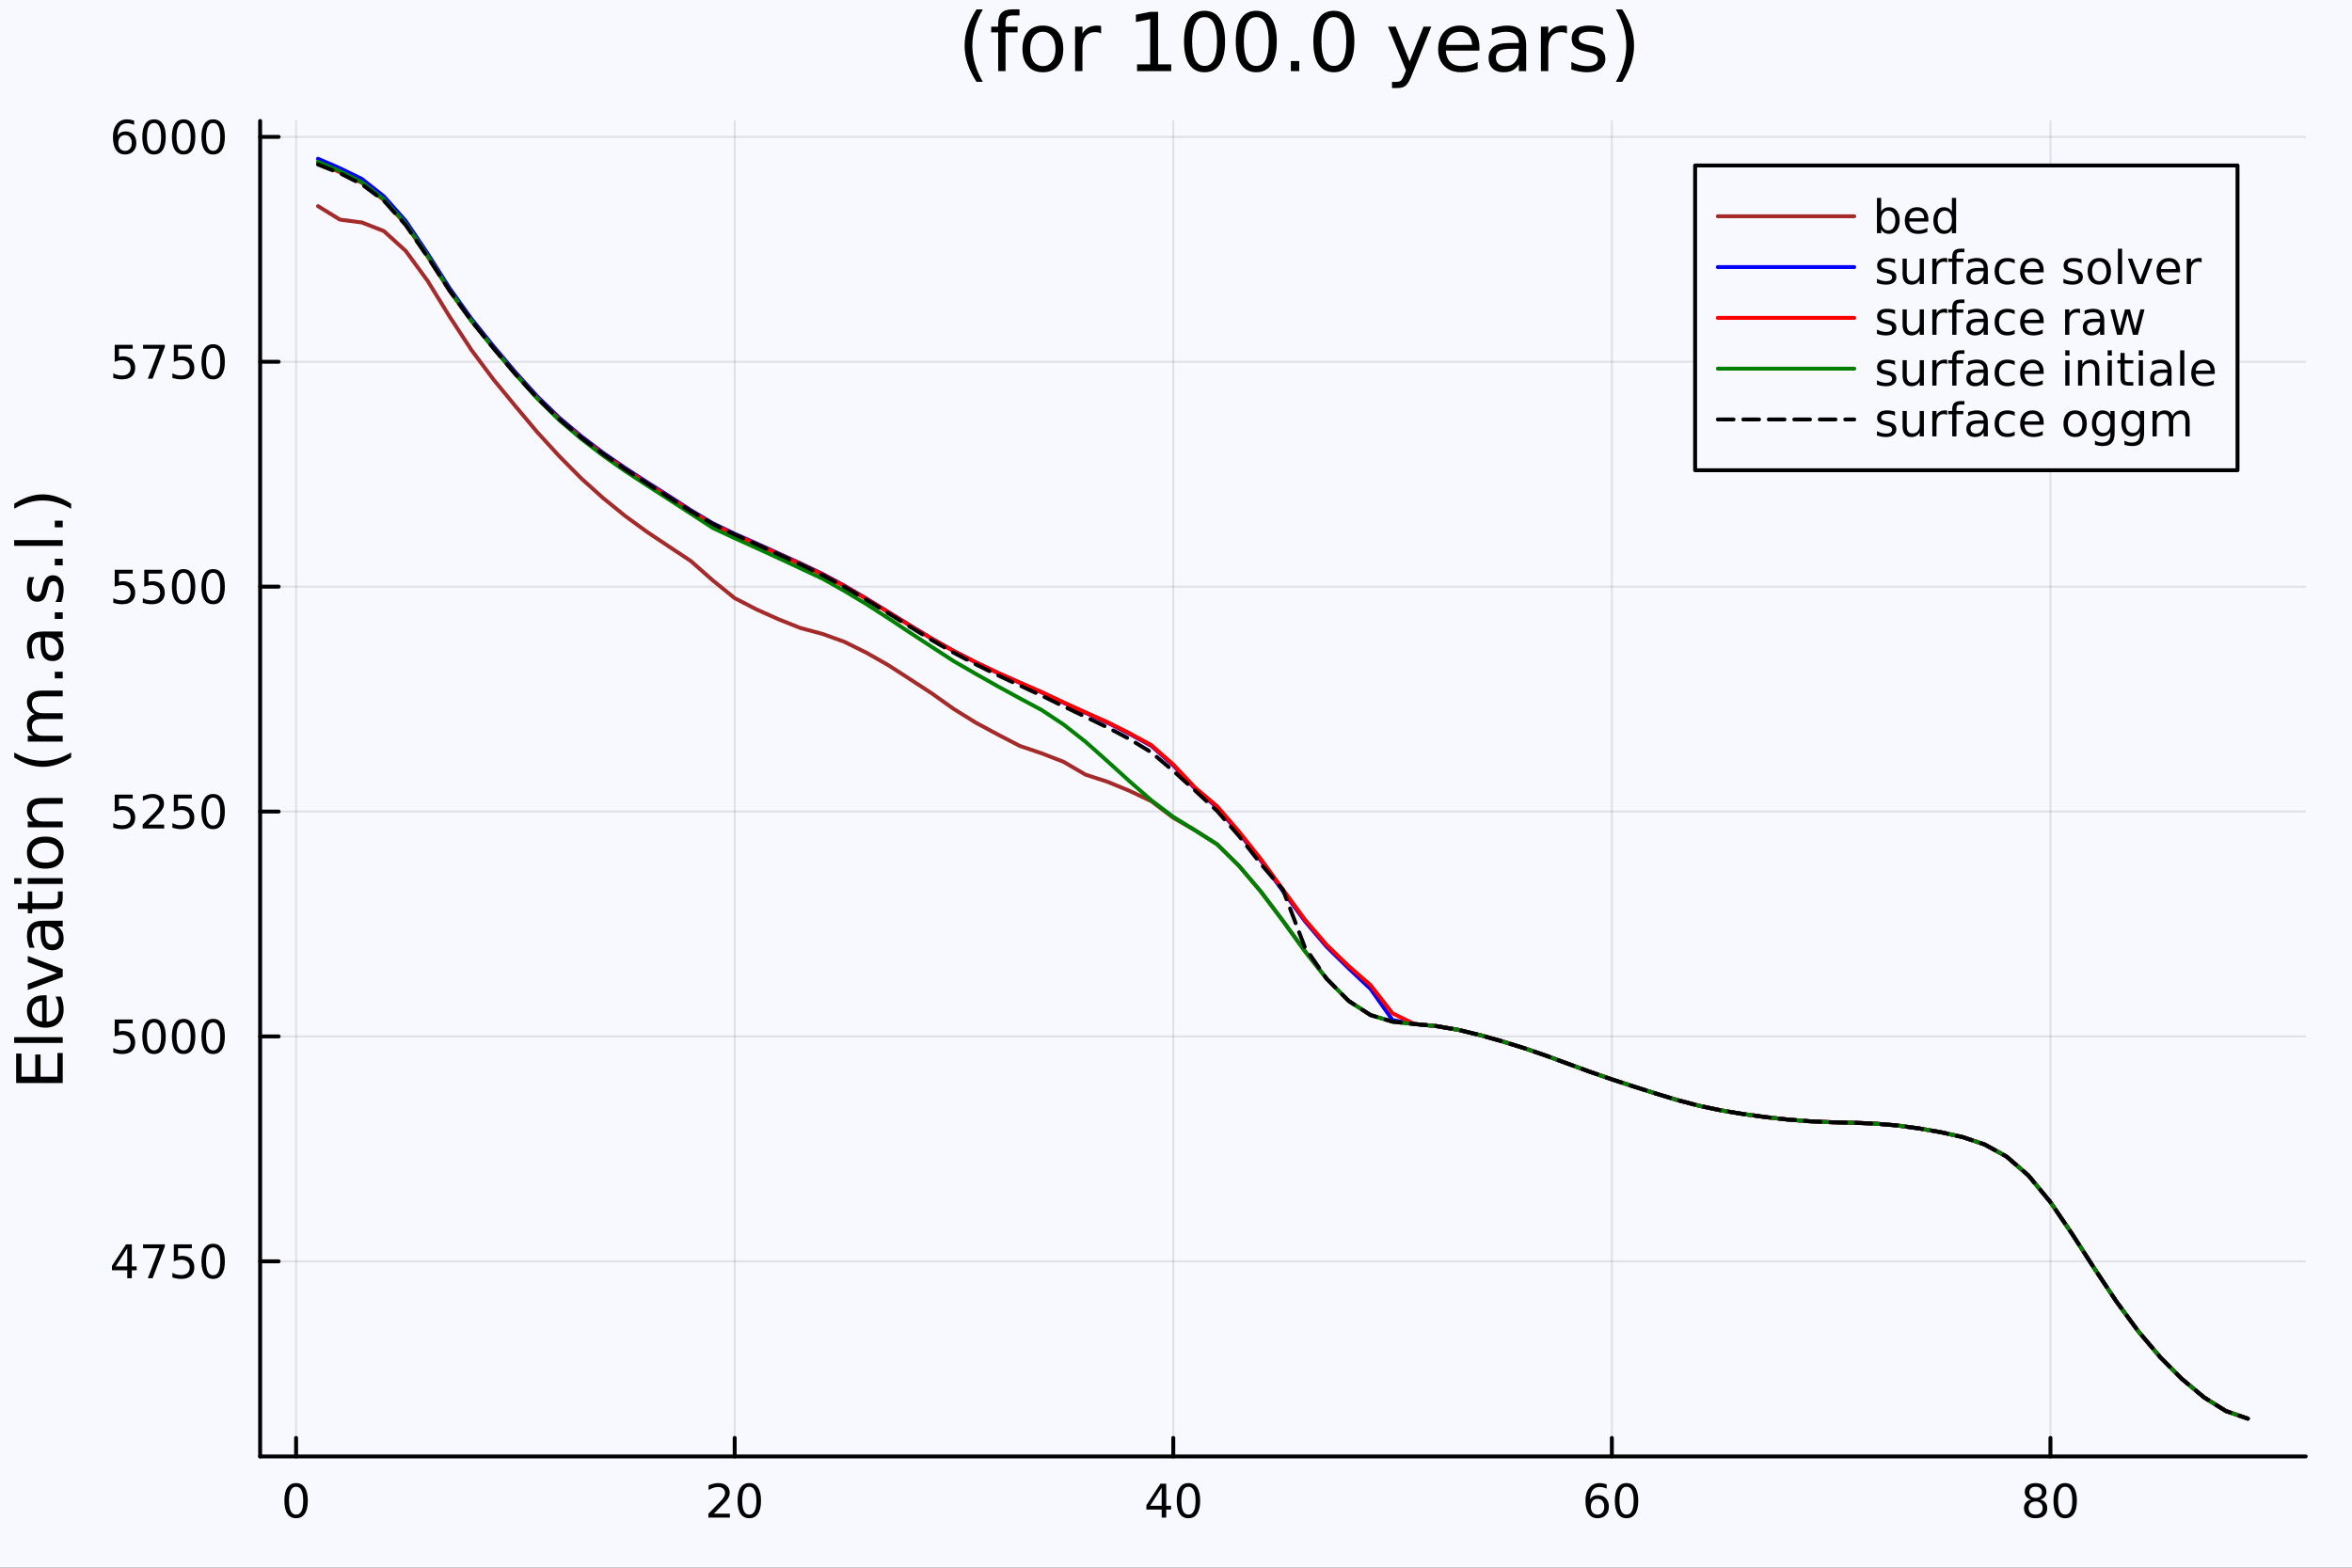 <svg xmlns="http://www.w3.org/2000/svg" xmlns:xlink="http://www.w3.org/1999/xlink" width="600" height="400" viewBox="0 0 2400 1600">
<rect x="0" y="0" width="2400" height="1600" fill="#333333" stroke="none"/>
<defs>
  <clipPath id="clip940">
    <rect x="0" y="0" width="2400" height="1600"></rect>
  </clipPath>
</defs>
<path clip-path="url(#clip940)" d="M0 1600 L2400 1600 L2400 0 L0 0  Z" fill="#f8f8ff" fill-rule="evenodd" fill-opacity="1"></path>
<defs>
  <clipPath id="clip941">
    <rect x="480" y="0" width="1681" height="1600"></rect>
  </clipPath>
</defs>
<path clip-path="url(#clip940)" d="M265.445 1486.45 L2352.76 1486.45 L2352.76 123.472 L265.445 123.472  Z" fill="#f8f8ff" fill-rule="evenodd" fill-opacity="1"></path>
<defs>
  <clipPath id="clip942">
    <rect x="265" y="123" width="2088" height="1364"></rect>
  </clipPath>
</defs>
<polyline clip-path="url(#clip942)" style="stroke:#000000; stroke-linecap:round; stroke-linejoin:round; stroke-width:2; stroke-opacity:0.1; fill:none" points="302.143,1486.45 302.143,123.472 "></polyline>
<polyline clip-path="url(#clip942)" style="stroke:#000000; stroke-linecap:round; stroke-linejoin:round; stroke-width:2; stroke-opacity:0.1; fill:none" points="749.679,1486.45 749.679,123.472 "></polyline>
<polyline clip-path="url(#clip942)" style="stroke:#000000; stroke-linecap:round; stroke-linejoin:round; stroke-width:2; stroke-opacity:0.1; fill:none" points="1197.22,1486.45 1197.22,123.472 "></polyline>
<polyline clip-path="url(#clip942)" style="stroke:#000000; stroke-linecap:round; stroke-linejoin:round; stroke-width:2; stroke-opacity:0.1; fill:none" points="1644.75,1486.45 1644.75,123.472 "></polyline>
<polyline clip-path="url(#clip942)" style="stroke:#000000; stroke-linecap:round; stroke-linejoin:round; stroke-width:2; stroke-opacity:0.1; fill:none" points="2092.29,1486.45 2092.29,123.472 "></polyline>
<polyline clip-path="url(#clip940)" style="stroke:#000000; stroke-linecap:round; stroke-linejoin:round; stroke-width:4; stroke-opacity:1; fill:none" points="265.445,1486.45 2352.76,1486.45 "></polyline>
<polyline clip-path="url(#clip940)" style="stroke:#000000; stroke-linecap:round; stroke-linejoin:round; stroke-width:4; stroke-opacity:1; fill:none" points="302.143,1486.45 302.143,1467.55 "></polyline>
<polyline clip-path="url(#clip940)" style="stroke:#000000; stroke-linecap:round; stroke-linejoin:round; stroke-width:4; stroke-opacity:1; fill:none" points="749.679,1486.45 749.679,1467.55 "></polyline>
<polyline clip-path="url(#clip940)" style="stroke:#000000; stroke-linecap:round; stroke-linejoin:round; stroke-width:4; stroke-opacity:1; fill:none" points="1197.22,1486.45 1197.22,1467.55 "></polyline>
<polyline clip-path="url(#clip940)" style="stroke:#000000; stroke-linecap:round; stroke-linejoin:round; stroke-width:4; stroke-opacity:1; fill:none" points="1644.75,1486.45 1644.75,1467.55 "></polyline>
<polyline clip-path="url(#clip940)" style="stroke:#000000; stroke-linecap:round; stroke-linejoin:round; stroke-width:4; stroke-opacity:1; fill:none" points="2092.29,1486.45 2092.29,1467.55 "></polyline>
<path clip-path="url(#clip940)" d="M302.143 1517.37 Q298.532 1517.37 296.703 1520.93 Q294.897 1524.47 294.897 1531.6 Q294.897 1538.71 296.703 1542.27 Q298.532 1545.82 302.143 1545.82 Q305.777 1545.82 307.583 1542.27 Q309.411 1538.71 309.411 1531.6 Q309.411 1524.47 307.583 1520.93 Q305.777 1517.37 302.143 1517.37 M302.143 1513.66 Q307.953 1513.66 311.008 1518.27 Q314.087 1522.85 314.087 1531.6 Q314.087 1540.33 311.008 1544.94 Q307.953 1549.52 302.143 1549.52 Q296.333 1549.52 293.254 1544.94 Q290.198 1540.33 290.198 1531.6 Q290.198 1522.85 293.254 1518.27 Q296.333 1513.66 302.143 1513.66 Z" fill="#000000" fill-rule="nonzero" fill-opacity="1"></path><path clip-path="url(#clip940)" d="M728.453 1544.91 L744.772 1544.91 L744.772 1548.85 L722.828 1548.85 L722.828 1544.91 Q725.49 1542.16 730.073 1537.53 Q734.68 1532.88 735.86 1531.53 Q738.105 1529.01 738.985 1527.27 Q739.888 1525.51 739.888 1523.82 Q739.888 1521.07 737.943 1519.33 Q736.022 1517.6 732.92 1517.6 Q730.721 1517.6 728.268 1518.36 Q725.837 1519.13 723.059 1520.68 L723.059 1515.95 Q725.883 1514.82 728.337 1514.24 Q730.791 1513.66 732.828 1513.66 Q738.198 1513.66 741.392 1516.35 Q744.587 1519.03 744.587 1523.52 Q744.587 1525.65 743.777 1527.57 Q742.99 1529.47 740.883 1532.07 Q740.304 1532.74 737.203 1535.95 Q734.101 1539.15 728.453 1544.91 Z" fill="#000000" fill-rule="nonzero" fill-opacity="1"></path><path clip-path="url(#clip940)" d="M764.587 1517.37 Q760.976 1517.37 759.147 1520.93 Q757.341 1524.47 757.341 1531.6 Q757.341 1538.71 759.147 1542.27 Q760.976 1545.82 764.587 1545.82 Q768.221 1545.82 770.027 1542.27 Q771.855 1538.71 771.855 1531.6 Q771.855 1524.47 770.027 1520.93 Q768.221 1517.37 764.587 1517.37 M764.587 1513.66 Q770.397 1513.66 773.452 1518.27 Q776.531 1522.85 776.531 1531.6 Q776.531 1540.33 773.452 1544.94 Q770.397 1549.52 764.587 1549.52 Q758.777 1549.52 755.698 1544.94 Q752.642 1540.33 752.642 1531.6 Q752.642 1522.85 755.698 1518.27 Q758.777 1513.66 764.587 1513.66 Z" fill="#000000" fill-rule="nonzero" fill-opacity="1"></path><path clip-path="url(#clip940)" d="M1185.39 1518.36 L1173.58 1536.81 L1185.39 1536.81 L1185.39 1518.36 M1184.16 1514.29 L1190.04 1514.29 L1190.04 1536.81 L1194.97 1536.81 L1194.97 1540.7 L1190.04 1540.7 L1190.04 1548.85 L1185.39 1548.85 L1185.39 1540.7 L1169.79 1540.7 L1169.79 1536.19 L1184.16 1514.29 Z" fill="#000000" fill-rule="nonzero" fill-opacity="1"></path><path clip-path="url(#clip940)" d="M1212.7 1517.37 Q1209.09 1517.37 1207.26 1520.93 Q1205.46 1524.47 1205.46 1531.6 Q1205.46 1538.71 1207.26 1542.27 Q1209.09 1545.82 1212.7 1545.82 Q1216.34 1545.82 1218.14 1542.27 Q1219.97 1538.71 1219.97 1531.6 Q1219.97 1524.47 1218.14 1520.93 Q1216.34 1517.37 1212.7 1517.37 M1212.7 1513.66 Q1218.51 1513.66 1221.57 1518.27 Q1224.65 1522.85 1224.65 1531.6 Q1224.65 1540.33 1221.57 1544.94 Q1218.51 1549.52 1212.7 1549.52 Q1206.89 1549.52 1203.81 1544.94 Q1200.76 1540.33 1200.76 1531.6 Q1200.76 1522.85 1203.81 1518.27 Q1206.89 1513.66 1212.7 1513.66 Z" fill="#000000" fill-rule="nonzero" fill-opacity="1"></path><path clip-path="url(#clip940)" d="M1630.16 1529.7 Q1627.01 1529.7 1625.16 1531.86 Q1623.33 1534.01 1623.33 1537.76 Q1623.33 1541.49 1625.16 1543.66 Q1627.01 1545.82 1630.16 1545.82 Q1633.31 1545.82 1635.13 1543.66 Q1636.99 1541.49 1636.99 1537.76 Q1636.99 1534.01 1635.13 1531.86 Q1633.31 1529.7 1630.16 1529.7 M1639.44 1515.05 L1639.44 1519.31 Q1637.68 1518.48 1635.88 1518.04 Q1634.09 1517.6 1632.33 1517.6 Q1627.7 1517.6 1625.25 1520.72 Q1622.82 1523.85 1622.47 1530.17 Q1623.84 1528.15 1625.9 1527.09 Q1627.96 1526 1630.44 1526 Q1635.64 1526 1638.65 1529.17 Q1641.69 1532.32 1641.69 1537.76 Q1641.69 1543.08 1638.54 1546.3 Q1635.39 1549.52 1630.16 1549.52 Q1624.16 1549.52 1620.99 1544.94 Q1617.82 1540.33 1617.82 1531.6 Q1617.82 1523.41 1621.71 1518.55 Q1625.6 1513.66 1632.15 1513.66 Q1633.91 1513.66 1635.69 1514.01 Q1637.5 1514.36 1639.44 1515.05 Z" fill="#000000" fill-rule="nonzero" fill-opacity="1"></path><path clip-path="url(#clip940)" d="M1659.74 1517.37 Q1656.13 1517.37 1654.3 1520.93 Q1652.5 1524.47 1652.5 1531.6 Q1652.5 1538.71 1654.3 1542.27 Q1656.13 1545.82 1659.74 1545.82 Q1663.38 1545.82 1665.18 1542.27 Q1667.01 1538.71 1667.01 1531.6 Q1667.01 1524.47 1665.18 1520.93 Q1663.38 1517.37 1659.74 1517.37 M1659.74 1513.66 Q1665.55 1513.66 1668.61 1518.27 Q1671.69 1522.85 1671.69 1531.6 Q1671.69 1540.33 1668.61 1544.94 Q1665.55 1549.52 1659.74 1549.52 Q1653.93 1549.52 1650.85 1544.94 Q1647.8 1540.33 1647.8 1531.6 Q1647.8 1522.85 1650.85 1518.27 Q1653.93 1513.66 1659.74 1513.66 Z" fill="#000000" fill-rule="nonzero" fill-opacity="1"></path><path clip-path="url(#clip940)" d="M2077.16 1532.44 Q2073.83 1532.44 2071.91 1534.22 Q2070.01 1536 2070.01 1539.13 Q2070.01 1542.25 2071.91 1544.03 Q2073.83 1545.82 2077.16 1545.82 Q2080.5 1545.82 2082.42 1544.03 Q2084.34 1542.23 2084.34 1539.13 Q2084.34 1536 2082.42 1534.22 Q2080.52 1532.44 2077.16 1532.44 M2072.49 1530.45 Q2069.48 1529.7 2067.79 1527.64 Q2066.12 1525.58 2066.12 1522.62 Q2066.12 1518.48 2069.06 1516.07 Q2072.02 1513.66 2077.16 1513.66 Q2082.32 1513.66 2085.26 1516.07 Q2088.2 1518.48 2088.2 1522.62 Q2088.2 1525.58 2086.51 1527.64 Q2084.85 1529.7 2081.86 1530.45 Q2085.24 1531.23 2087.12 1533.52 Q2089.01 1535.82 2089.01 1539.13 Q2089.01 1544.15 2085.94 1546.83 Q2082.88 1549.52 2077.16 1549.52 Q2071.44 1549.52 2068.37 1546.83 Q2065.31 1544.15 2065.31 1539.13 Q2065.31 1535.82 2067.21 1533.52 Q2069.11 1531.23 2072.49 1530.45 M2070.77 1523.06 Q2070.77 1525.75 2072.44 1527.25 Q2074.13 1528.76 2077.16 1528.76 Q2080.17 1528.76 2081.86 1527.25 Q2083.57 1525.75 2083.57 1523.06 Q2083.57 1520.38 2081.86 1518.87 Q2080.17 1517.37 2077.16 1517.37 Q2074.13 1517.37 2072.44 1518.87 Q2070.77 1520.38 2070.77 1523.06 Z" fill="#000000" fill-rule="nonzero" fill-opacity="1"></path><path clip-path="url(#clip940)" d="M2107.32 1517.37 Q2103.71 1517.37 2101.88 1520.93 Q2100.08 1524.47 2100.08 1531.6 Q2100.08 1538.71 2101.88 1542.27 Q2103.71 1545.82 2107.32 1545.82 Q2110.96 1545.82 2112.76 1542.27 Q2114.59 1538.71 2114.59 1531.6 Q2114.59 1524.47 2112.76 1520.93 Q2110.96 1517.37 2107.32 1517.37 M2107.32 1513.66 Q2113.13 1513.66 2116.19 1518.27 Q2119.27 1522.85 2119.27 1531.6 Q2119.27 1540.33 2116.19 1544.94 Q2113.13 1549.52 2107.32 1549.52 Q2101.51 1549.52 2098.44 1544.94 Q2095.38 1540.33 2095.38 1531.6 Q2095.38 1522.85 2098.44 1518.27 Q2101.51 1513.66 2107.32 1513.66 Z" fill="#000000" fill-rule="nonzero" fill-opacity="1"></path><polyline clip-path="url(#clip942)" style="stroke:#000000; stroke-linecap:round; stroke-linejoin:round; stroke-width:2; stroke-opacity:0.1; fill:none" points="265.445,1287.32 2352.76,1287.32 "></polyline>
<polyline clip-path="url(#clip942)" style="stroke:#000000; stroke-linecap:round; stroke-linejoin:round; stroke-width:2; stroke-opacity:0.1; fill:none" points="265.445,1057.8 2352.76,1057.8 "></polyline>
<polyline clip-path="url(#clip942)" style="stroke:#000000; stroke-linecap:round; stroke-linejoin:round; stroke-width:2; stroke-opacity:0.1; fill:none" points="265.445,828.275 2352.76,828.275 "></polyline>
<polyline clip-path="url(#clip942)" style="stroke:#000000; stroke-linecap:round; stroke-linejoin:round; stroke-width:2; stroke-opacity:0.1; fill:none" points="265.445,598.754 2352.76,598.754 "></polyline>
<polyline clip-path="url(#clip942)" style="stroke:#000000; stroke-linecap:round; stroke-linejoin:round; stroke-width:2; stroke-opacity:0.1; fill:none" points="265.445,369.233 2352.76,369.233 "></polyline>
<polyline clip-path="url(#clip942)" style="stroke:#000000; stroke-linecap:round; stroke-linejoin:round; stroke-width:2; stroke-opacity:0.1; fill:none" points="265.445,139.712 2352.76,139.712 "></polyline>
<polyline clip-path="url(#clip940)" style="stroke:#000000; stroke-linecap:round; stroke-linejoin:round; stroke-width:4; stroke-opacity:1; fill:none" points="265.445,1486.45 265.445,123.472 "></polyline>
<polyline clip-path="url(#clip940)" style="stroke:#000000; stroke-linecap:round; stroke-linejoin:round; stroke-width:4; stroke-opacity:1; fill:none" points="265.445,1287.32 284.342,1287.32 "></polyline>
<polyline clip-path="url(#clip940)" style="stroke:#000000; stroke-linecap:round; stroke-linejoin:round; stroke-width:4; stroke-opacity:1; fill:none" points="265.445,1057.8 284.342,1057.8 "></polyline>
<polyline clip-path="url(#clip940)" style="stroke:#000000; stroke-linecap:round; stroke-linejoin:round; stroke-width:4; stroke-opacity:1; fill:none" points="265.445,828.275 284.342,828.275 "></polyline>
<polyline clip-path="url(#clip940)" style="stroke:#000000; stroke-linecap:round; stroke-linejoin:round; stroke-width:4; stroke-opacity:1; fill:none" points="265.445,598.754 284.342,598.754 "></polyline>
<polyline clip-path="url(#clip940)" style="stroke:#000000; stroke-linecap:round; stroke-linejoin:round; stroke-width:4; stroke-opacity:1; fill:none" points="265.445,369.233 284.342,369.233 "></polyline>
<polyline clip-path="url(#clip940)" style="stroke:#000000; stroke-linecap:round; stroke-linejoin:round; stroke-width:4; stroke-opacity:1; fill:none" points="265.445,139.712 284.342,139.712 "></polyline>
<path clip-path="url(#clip940)" d="M129.862 1274.11 L118.056 1292.56 L129.862 1292.56 L129.862 1274.11 M128.635 1270.04 L134.515 1270.04 L134.515 1292.56 L139.445 1292.56 L139.445 1296.45 L134.515 1296.45 L134.515 1304.6 L129.862 1304.6 L129.862 1296.45 L114.26 1296.45 L114.26 1291.93 L128.635 1270.04 Z" fill="#000000" fill-rule="nonzero" fill-opacity="1"></path><path clip-path="url(#clip940)" d="M145.996 1270.04 L168.218 1270.04 L168.218 1272.03 L155.672 1304.6 L150.788 1304.6 L162.593 1273.97 L145.996 1273.97 L145.996 1270.04 Z" fill="#000000" fill-rule="nonzero" fill-opacity="1"></path><path clip-path="url(#clip940)" d="M177.385 1270.04 L195.741 1270.04 L195.741 1273.97 L181.667 1273.97 L181.667 1282.44 Q182.686 1282.1 183.704 1281.93 Q184.723 1281.75 185.741 1281.75 Q191.528 1281.75 194.908 1284.92 Q198.287 1288.09 198.287 1293.51 Q198.287 1299.09 194.815 1302.19 Q191.343 1305.27 185.024 1305.27 Q182.848 1305.27 180.579 1304.9 Q178.334 1304.53 175.926 1303.79 L175.926 1299.09 Q178.01 1300.22 180.232 1300.78 Q182.454 1301.33 184.931 1301.33 Q188.936 1301.33 191.274 1299.23 Q193.612 1297.12 193.612 1293.51 Q193.612 1289.9 191.274 1287.79 Q188.936 1285.68 184.931 1285.68 Q183.056 1285.68 181.181 1286.1 Q179.329 1286.52 177.385 1287.4 L177.385 1270.04 Z" fill="#000000" fill-rule="nonzero" fill-opacity="1"></path><path clip-path="url(#clip940)" d="M217.5 1273.12 Q213.889 1273.12 212.061 1276.68 Q210.255 1280.22 210.255 1287.35 Q210.255 1294.46 212.061 1298.02 Q213.889 1301.56 217.5 1301.56 Q221.135 1301.56 222.94 1298.02 Q224.769 1294.46 224.769 1287.35 Q224.769 1280.22 222.94 1276.68 Q221.135 1273.12 217.5 1273.12 M217.5 1269.41 Q223.31 1269.41 226.366 1274.02 Q229.445 1278.6 229.445 1287.35 Q229.445 1296.08 226.366 1300.68 Q223.31 1305.27 217.5 1305.27 Q211.69 1305.27 208.612 1300.68 Q205.556 1296.08 205.556 1287.35 Q205.556 1278.6 208.612 1274.02 Q211.69 1269.41 217.5 1269.41 Z" fill="#000000" fill-rule="nonzero" fill-opacity="1"></path><path clip-path="url(#clip940)" d="M117.061 1040.52 L135.417 1040.52 L135.417 1044.45 L121.343 1044.45 L121.343 1052.92 Q122.362 1052.58 123.38 1052.41 Q124.399 1052.23 125.418 1052.23 Q131.205 1052.23 134.584 1055.4 Q137.964 1058.57 137.964 1063.99 Q137.964 1069.57 134.492 1072.67 Q131.019 1075.75 124.7 1075.75 Q122.524 1075.75 120.255 1075.38 Q118.01 1075.01 115.603 1074.27 L115.603 1069.57 Q117.686 1070.7 119.908 1071.26 Q122.13 1071.81 124.607 1071.81 Q128.612 1071.81 130.95 1069.71 Q133.288 1067.6 133.288 1063.99 Q133.288 1060.38 130.95 1058.27 Q128.612 1056.16 124.607 1056.16 Q122.732 1056.16 120.857 1056.58 Q119.006 1057 117.061 1057.88 L117.061 1040.52 Z" fill="#000000" fill-rule="nonzero" fill-opacity="1"></path><path clip-path="url(#clip940)" d="M157.177 1043.59 Q153.566 1043.59 151.737 1047.16 Q149.931 1050.7 149.931 1057.83 Q149.931 1064.94 151.737 1068.5 Q153.566 1072.04 157.177 1072.04 Q160.811 1072.04 162.616 1068.5 Q164.445 1064.94 164.445 1057.83 Q164.445 1050.7 162.616 1047.16 Q160.811 1043.59 157.177 1043.59 M157.177 1039.89 Q162.987 1039.89 166.042 1044.5 Q169.121 1049.08 169.121 1057.83 Q169.121 1066.56 166.042 1071.16 Q162.987 1075.75 157.177 1075.75 Q151.366 1075.75 148.288 1071.16 Q145.232 1066.56 145.232 1057.83 Q145.232 1049.08 148.288 1044.5 Q151.366 1039.89 157.177 1039.89 Z" fill="#000000" fill-rule="nonzero" fill-opacity="1"></path><path clip-path="url(#clip940)" d="M187.338 1043.59 Q183.727 1043.59 181.899 1047.16 Q180.093 1050.7 180.093 1057.83 Q180.093 1064.94 181.899 1068.5 Q183.727 1072.04 187.338 1072.04 Q190.973 1072.04 192.778 1068.5 Q194.607 1064.94 194.607 1057.83 Q194.607 1050.7 192.778 1047.16 Q190.973 1043.59 187.338 1043.59 M187.338 1039.89 Q193.149 1039.89 196.204 1044.5 Q199.283 1049.08 199.283 1057.83 Q199.283 1066.56 196.204 1071.16 Q193.149 1075.75 187.338 1075.75 Q181.528 1075.75 178.45 1071.16 Q175.394 1066.56 175.394 1057.83 Q175.394 1049.08 178.45 1044.5 Q181.528 1039.89 187.338 1039.89 Z" fill="#000000" fill-rule="nonzero" fill-opacity="1"></path><path clip-path="url(#clip940)" d="M217.5 1043.59 Q213.889 1043.59 212.061 1047.16 Q210.255 1050.7 210.255 1057.83 Q210.255 1064.94 212.061 1068.5 Q213.889 1072.04 217.5 1072.04 Q221.135 1072.04 222.94 1068.5 Q224.769 1064.94 224.769 1057.83 Q224.769 1050.7 222.94 1047.16 Q221.135 1043.59 217.5 1043.59 M217.5 1039.89 Q223.31 1039.89 226.366 1044.5 Q229.445 1049.08 229.445 1057.83 Q229.445 1066.56 226.366 1071.16 Q223.31 1075.75 217.5 1075.75 Q211.69 1075.75 208.612 1071.16 Q205.556 1066.56 205.556 1057.83 Q205.556 1049.08 208.612 1044.5 Q211.69 1039.89 217.5 1039.89 Z" fill="#000000" fill-rule="nonzero" fill-opacity="1"></path><path clip-path="url(#clip940)" d="M117.061 810.995 L135.417 810.995 L135.417 814.93 L121.343 814.93 L121.343 823.402 Q122.362 823.055 123.38 822.893 Q124.399 822.708 125.418 822.708 Q131.205 822.708 134.584 825.879 Q137.964 829.05 137.964 834.467 Q137.964 840.046 134.492 843.147 Q131.019 846.226 124.7 846.226 Q122.524 846.226 120.255 845.856 Q118.01 845.485 115.603 844.745 L115.603 840.046 Q117.686 841.18 119.908 841.735 Q122.13 842.291 124.607 842.291 Q128.612 842.291 130.95 840.184 Q133.288 838.078 133.288 834.467 Q133.288 830.856 130.95 828.749 Q128.612 826.643 124.607 826.643 Q122.732 826.643 120.857 827.059 Q119.006 827.476 117.061 828.356 L117.061 810.995 Z" fill="#000000" fill-rule="nonzero" fill-opacity="1"></path><path clip-path="url(#clip940)" d="M151.204 841.62 L167.524 841.62 L167.524 845.555 L145.579 845.555 L145.579 841.62 Q148.241 838.865 152.825 834.235 Q157.431 829.583 158.612 828.24 Q160.857 825.717 161.737 823.981 Q162.64 822.222 162.64 820.532 Q162.64 817.777 160.695 816.041 Q158.774 814.305 155.672 814.305 Q153.473 814.305 151.019 815.069 Q148.589 815.833 145.811 817.384 L145.811 812.661 Q148.635 811.527 151.089 810.948 Q153.542 810.37 155.579 810.37 Q160.95 810.37 164.144 813.055 Q167.339 815.74 167.339 820.231 Q167.339 822.36 166.528 824.282 Q165.741 826.18 163.635 828.772 Q163.056 829.444 159.954 832.661 Q156.853 835.856 151.204 841.62 Z" fill="#000000" fill-rule="nonzero" fill-opacity="1"></path><path clip-path="url(#clip940)" d="M177.385 810.995 L195.741 810.995 L195.741 814.93 L181.667 814.93 L181.667 823.402 Q182.686 823.055 183.704 822.893 Q184.723 822.708 185.741 822.708 Q191.528 822.708 194.908 825.879 Q198.287 829.05 198.287 834.467 Q198.287 840.046 194.815 843.147 Q191.343 846.226 185.024 846.226 Q182.848 846.226 180.579 845.856 Q178.334 845.485 175.926 844.745 L175.926 840.046 Q178.01 841.18 180.232 841.735 Q182.454 842.291 184.931 842.291 Q188.936 842.291 191.274 840.184 Q193.612 838.078 193.612 834.467 Q193.612 830.856 191.274 828.749 Q188.936 826.643 184.931 826.643 Q183.056 826.643 181.181 827.059 Q179.329 827.476 177.385 828.356 L177.385 810.995 Z" fill="#000000" fill-rule="nonzero" fill-opacity="1"></path><path clip-path="url(#clip940)" d="M217.5 814.073 Q213.889 814.073 212.061 817.638 Q210.255 821.18 210.255 828.309 Q210.255 835.416 212.061 838.981 Q213.889 842.522 217.5 842.522 Q221.135 842.522 222.94 838.981 Q224.769 835.416 224.769 828.309 Q224.769 821.18 222.94 817.638 Q221.135 814.073 217.5 814.073 M217.5 810.37 Q223.31 810.37 226.366 814.976 Q229.445 819.56 229.445 828.309 Q229.445 837.036 226.366 841.643 Q223.31 846.226 217.5 846.226 Q211.69 846.226 208.612 841.643 Q205.556 837.036 205.556 828.309 Q205.556 819.56 208.612 814.976 Q211.69 810.37 217.5 810.37 Z" fill="#000000" fill-rule="nonzero" fill-opacity="1"></path><path clip-path="url(#clip940)" d="M117.061 581.474 L135.417 581.474 L135.417 585.409 L121.343 585.409 L121.343 593.881 Q122.362 593.534 123.38 593.372 Q124.399 593.187 125.418 593.187 Q131.205 593.187 134.584 596.358 Q137.964 599.529 137.964 604.946 Q137.964 610.525 134.492 613.626 Q131.019 616.705 124.7 616.705 Q122.524 616.705 120.255 616.335 Q118.01 615.964 115.603 615.224 L115.603 610.525 Q117.686 611.659 119.908 612.214 Q122.13 612.77 124.607 612.77 Q128.612 612.77 130.95 610.663 Q133.288 608.557 133.288 604.946 Q133.288 601.335 130.95 599.228 Q128.612 597.122 124.607 597.122 Q122.732 597.122 120.857 597.538 Q119.006 597.955 117.061 598.835 L117.061 581.474 Z" fill="#000000" fill-rule="nonzero" fill-opacity="1"></path><path clip-path="url(#clip940)" d="M147.223 581.474 L165.579 581.474 L165.579 585.409 L151.505 585.409 L151.505 593.881 Q152.524 593.534 153.542 593.372 Q154.561 593.187 155.579 593.187 Q161.366 593.187 164.746 596.358 Q168.126 599.529 168.126 604.946 Q168.126 610.525 164.653 613.626 Q161.181 616.705 154.862 616.705 Q152.686 616.705 150.417 616.335 Q148.172 615.964 145.765 615.224 L145.765 610.525 Q147.848 611.659 150.07 612.214 Q152.292 612.77 154.769 612.77 Q158.774 612.77 161.112 610.663 Q163.45 608.557 163.45 604.946 Q163.45 601.335 161.112 599.228 Q158.774 597.122 154.769 597.122 Q152.894 597.122 151.019 597.538 Q149.167 597.955 147.223 598.835 L147.223 581.474 Z" fill="#000000" fill-rule="nonzero" fill-opacity="1"></path><path clip-path="url(#clip940)" d="M187.338 584.552 Q183.727 584.552 181.899 588.117 Q180.093 591.659 180.093 598.788 Q180.093 605.895 181.899 609.46 Q183.727 613.001 187.338 613.001 Q190.973 613.001 192.778 609.46 Q194.607 605.895 194.607 598.788 Q194.607 591.659 192.778 588.117 Q190.973 584.552 187.338 584.552 M187.338 580.849 Q193.149 580.849 196.204 585.455 Q199.283 590.039 199.283 598.788 Q199.283 607.515 196.204 612.122 Q193.149 616.705 187.338 616.705 Q181.528 616.705 178.45 612.122 Q175.394 607.515 175.394 598.788 Q175.394 590.039 178.45 585.455 Q181.528 580.849 187.338 580.849 Z" fill="#000000" fill-rule="nonzero" fill-opacity="1"></path><path clip-path="url(#clip940)" d="M217.5 584.552 Q213.889 584.552 212.061 588.117 Q210.255 591.659 210.255 598.788 Q210.255 605.895 212.061 609.46 Q213.889 613.001 217.5 613.001 Q221.135 613.001 222.94 609.46 Q224.769 605.895 224.769 598.788 Q224.769 591.659 222.94 588.117 Q221.135 584.552 217.5 584.552 M217.5 580.849 Q223.31 580.849 226.366 585.455 Q229.445 590.039 229.445 598.788 Q229.445 607.515 226.366 612.122 Q223.31 616.705 217.5 616.705 Q211.69 616.705 208.612 612.122 Q205.556 607.515 205.556 598.788 Q205.556 590.039 208.612 585.455 Q211.69 580.849 217.5 580.849 Z" fill="#000000" fill-rule="nonzero" fill-opacity="1"></path><path clip-path="url(#clip940)" d="M117.061 351.953 L135.417 351.953 L135.417 355.888 L121.343 355.888 L121.343 364.36 Q122.362 364.013 123.38 363.851 Q124.399 363.666 125.418 363.666 Q131.205 363.666 134.584 366.837 Q137.964 370.008 137.964 375.425 Q137.964 381.004 134.492 384.105 Q131.019 387.184 124.7 387.184 Q122.524 387.184 120.255 386.814 Q118.01 386.443 115.603 385.703 L115.603 381.004 Q117.686 382.138 119.908 382.693 Q122.13 383.249 124.607 383.249 Q128.612 383.249 130.95 381.142 Q133.288 379.036 133.288 375.425 Q133.288 371.814 130.95 369.707 Q128.612 367.601 124.607 367.601 Q122.732 367.601 120.857 368.018 Q119.006 368.434 117.061 369.314 L117.061 351.953 Z" fill="#000000" fill-rule="nonzero" fill-opacity="1"></path><path clip-path="url(#clip940)" d="M145.996 351.953 L168.218 351.953 L168.218 353.944 L155.672 386.513 L150.788 386.513 L162.593 355.888 L145.996 355.888 L145.996 351.953 Z" fill="#000000" fill-rule="nonzero" fill-opacity="1"></path><path clip-path="url(#clip940)" d="M177.385 351.953 L195.741 351.953 L195.741 355.888 L181.667 355.888 L181.667 364.36 Q182.686 364.013 183.704 363.851 Q184.723 363.666 185.741 363.666 Q191.528 363.666 194.908 366.837 Q198.287 370.008 198.287 375.425 Q198.287 381.004 194.815 384.105 Q191.343 387.184 185.024 387.184 Q182.848 387.184 180.579 386.814 Q178.334 386.443 175.926 385.703 L175.926 381.004 Q178.01 382.138 180.232 382.693 Q182.454 383.249 184.931 383.249 Q188.936 383.249 191.274 381.142 Q193.612 379.036 193.612 375.425 Q193.612 371.814 191.274 369.707 Q188.936 367.601 184.931 367.601 Q183.056 367.601 181.181 368.018 Q179.329 368.434 177.385 369.314 L177.385 351.953 Z" fill="#000000" fill-rule="nonzero" fill-opacity="1"></path><path clip-path="url(#clip940)" d="M217.5 355.031 Q213.889 355.031 212.061 358.596 Q210.255 362.138 210.255 369.267 Q210.255 376.374 212.061 379.939 Q213.889 383.48 217.5 383.48 Q221.135 383.48 222.94 379.939 Q224.769 376.374 224.769 369.267 Q224.769 362.138 222.94 358.596 Q221.135 355.031 217.5 355.031 M217.5 351.328 Q223.31 351.328 226.366 355.934 Q229.445 360.518 229.445 369.267 Q229.445 377.994 226.366 382.601 Q223.31 387.184 217.5 387.184 Q211.69 387.184 208.612 382.601 Q205.556 377.994 205.556 369.267 Q205.556 360.518 208.612 355.934 Q211.69 351.328 217.5 351.328 Z" fill="#000000" fill-rule="nonzero" fill-opacity="1"></path><path clip-path="url(#clip940)" d="M127.593 137.848 Q124.445 137.848 122.593 140.001 Q120.765 142.154 120.765 145.904 Q120.765 149.631 122.593 151.807 Q124.445 153.959 127.593 153.959 Q130.742 153.959 132.57 151.807 Q134.422 149.631 134.422 145.904 Q134.422 142.154 132.57 140.001 Q130.742 137.848 127.593 137.848 M136.876 123.196 L136.876 127.455 Q135.117 126.622 133.311 126.182 Q131.529 125.742 129.769 125.742 Q125.14 125.742 122.686 128.867 Q120.255 131.992 119.908 138.311 Q121.274 136.297 123.334 135.233 Q125.394 134.145 127.871 134.145 Q133.08 134.145 136.089 137.316 Q139.121 140.464 139.121 145.904 Q139.121 151.228 135.973 154.446 Q132.825 157.663 127.593 157.663 Q121.598 157.663 118.427 153.08 Q115.256 148.473 115.256 139.747 Q115.256 131.552 119.144 126.691 Q123.033 121.807 129.584 121.807 Q131.343 121.807 133.126 122.154 Q134.931 122.501 136.876 123.196 Z" fill="#000000" fill-rule="nonzero" fill-opacity="1"></path><path clip-path="url(#clip940)" d="M157.177 125.51 Q153.566 125.51 151.737 129.075 Q149.931 132.617 149.931 139.747 Q149.931 146.853 151.737 150.418 Q153.566 153.959 157.177 153.959 Q160.811 153.959 162.616 150.418 Q164.445 146.853 164.445 139.747 Q164.445 132.617 162.616 129.075 Q160.811 125.51 157.177 125.51 M157.177 121.807 Q162.987 121.807 166.042 126.413 Q169.121 130.997 169.121 139.747 Q169.121 148.473 166.042 153.08 Q162.987 157.663 157.177 157.663 Q151.366 157.663 148.288 153.08 Q145.232 148.473 145.232 139.747 Q145.232 130.997 148.288 126.413 Q151.366 121.807 157.177 121.807 Z" fill="#000000" fill-rule="nonzero" fill-opacity="1"></path><path clip-path="url(#clip940)" d="M187.338 125.51 Q183.727 125.51 181.899 129.075 Q180.093 132.617 180.093 139.747 Q180.093 146.853 181.899 150.418 Q183.727 153.959 187.338 153.959 Q190.973 153.959 192.778 150.418 Q194.607 146.853 194.607 139.747 Q194.607 132.617 192.778 129.075 Q190.973 125.51 187.338 125.51 M187.338 121.807 Q193.149 121.807 196.204 126.413 Q199.283 130.997 199.283 139.747 Q199.283 148.473 196.204 153.08 Q193.149 157.663 187.338 157.663 Q181.528 157.663 178.45 153.08 Q175.394 148.473 175.394 139.747 Q175.394 130.997 178.45 126.413 Q181.528 121.807 187.338 121.807 Z" fill="#000000" fill-rule="nonzero" fill-opacity="1"></path><path clip-path="url(#clip940)" d="M217.5 125.51 Q213.889 125.51 212.061 129.075 Q210.255 132.617 210.255 139.747 Q210.255 146.853 212.061 150.418 Q213.889 153.959 217.5 153.959 Q221.135 153.959 222.94 150.418 Q224.769 146.853 224.769 139.747 Q224.769 132.617 222.94 129.075 Q221.135 125.51 217.5 125.51 M217.5 121.807 Q223.31 121.807 226.366 126.413 Q229.445 130.997 229.445 139.747 Q229.445 148.473 226.366 153.08 Q223.31 157.663 217.5 157.663 Q211.69 157.663 208.612 153.08 Q205.556 148.473 205.556 139.747 Q205.556 130.997 208.612 126.413 Q211.69 121.807 217.5 121.807 Z" fill="#000000" fill-rule="nonzero" fill-opacity="1"></path><path clip-path="url(#clip940)" d="M16.484 1105.34 L16.484 1075.3 L21.895 1075.3 L21.895 1098.91 L35.963 1098.91 L35.963 1076.28 L41.374 1076.28 L41.374 1098.91 L58.593 1098.91 L58.593 1074.72 L64.004 1074.72 L64.004 1105.34 L16.484 1105.34 Z" fill="#000000" fill-rule="nonzero" fill-opacity="1"></path><path clip-path="url(#clip940)" d="M14.479 1064.41 L14.479 1058.55 L64.004 1058.55 L64.004 1064.41 L14.479 1064.41 Z" fill="#000000" fill-rule="nonzero" fill-opacity="1"></path><path clip-path="url(#clip940)" d="M44.716 1015.81 L47.581 1015.81 L47.581 1042.74 Q53.628 1042.35 56.811 1039.11 Q59.962 1035.83 59.962 1030 Q59.962 1026.63 59.134 1023.48 Q58.307 1020.3 56.652 1017.18 L62.19 1017.18 Q63.527 1020.33 64.227 1023.64 Q64.927 1026.95 64.927 1030.35 Q64.927 1038.88 59.962 1043.88 Q54.997 1048.85 46.53 1048.85 Q37.777 1048.85 32.653 1044.14 Q27.497 1039.39 27.497 1031.37 Q27.497 1024.18 32.144 1020.01 Q36.759 1015.81 44.716 1015.81 M42.997 1021.66 Q38.191 1021.73 35.327 1024.37 Q32.462 1026.98 32.462 1031.31 Q32.462 1036.21 35.231 1039.17 Q38 1042.1 43.029 1042.54 L42.997 1021.66 Z" fill="#000000" fill-rule="nonzero" fill-opacity="1"></path><path clip-path="url(#clip940)" d="M28.356 1010.4 L28.356 1004.19 L58.275 993.051 L28.356 981.911 L28.356 975.704 L64.004 989.072 L64.004 997.029 L28.356 1010.4 Z" fill="#000000" fill-rule="nonzero" fill-opacity="1"></path><path clip-path="url(#clip940)" d="M46.085 951.419 Q46.085 958.517 47.708 961.254 Q49.331 963.991 53.246 963.991 Q56.365 963.991 58.211 961.954 Q60.026 959.885 60.026 956.352 Q60.026 951.483 56.588 948.554 Q53.119 945.594 47.39 945.594 L46.085 945.594 L46.085 951.419 M43.666 939.738 L64.004 939.738 L64.004 945.594 L58.593 945.594 Q61.84 947.6 63.399 950.591 Q64.927 953.583 64.927 957.912 Q64.927 963.387 61.872 966.633 Q58.784 969.848 53.628 969.848 Q47.612 969.848 44.557 965.837 Q41.501 961.795 41.501 953.806 L41.501 945.594 L40.928 945.594 Q36.886 945.594 34.69 948.268 Q32.462 950.91 32.462 955.716 Q32.462 958.771 33.194 961.668 Q33.926 964.564 35.39 967.238 L29.98 967.238 Q28.738 964.023 28.133 960.999 Q27.497 957.976 27.497 955.111 Q27.497 947.377 31.507 943.557 Q35.518 939.738 43.666 939.738 Z" fill="#000000" fill-rule="nonzero" fill-opacity="1"></path><path clip-path="url(#clip940)" d="M18.235 921.882 L28.356 921.882 L28.356 909.819 L32.908 909.819 L32.908 921.882 L52.259 921.882 Q56.62 921.882 57.861 920.704 Q59.103 919.495 59.103 915.835 L59.103 909.819 L64.004 909.819 L64.004 915.835 Q64.004 922.614 61.49 925.192 Q58.943 927.77 52.259 927.77 L32.908 927.77 L32.908 932.067 L28.356 932.067 L28.356 927.77 L18.235 927.77 L18.235 921.882 Z" fill="#000000" fill-rule="nonzero" fill-opacity="1"></path><path clip-path="url(#clip940)" d="M28.356 902.117 L28.356 896.26 L64.004 896.26 L64.004 902.117 L28.356 902.117 M14.479 902.117 L14.479 896.26 L21.895 896.26 L21.895 902.117 L14.479 902.117 Z" fill="#000000" fill-rule="nonzero" fill-opacity="1"></path><path clip-path="url(#clip940)" d="M32.462 870.193 Q32.462 874.903 36.154 877.64 Q39.815 880.378 46.212 880.378 Q52.609 880.378 56.302 877.672 Q59.962 874.935 59.962 870.193 Q59.962 865.514 56.27 862.777 Q52.578 860.039 46.212 860.039 Q39.878 860.039 36.186 862.777 Q32.462 865.514 32.462 870.193 M27.497 870.193 Q27.497 862.554 32.462 858.193 Q37.427 853.833 46.212 853.833 Q54.965 853.833 59.962 858.193 Q64.927 862.554 64.927 870.193 Q64.927 877.863 59.962 882.224 Q54.965 886.552 46.212 886.552 Q37.427 886.552 32.462 882.224 Q27.497 877.863 27.497 870.193 Z" fill="#000000" fill-rule="nonzero" fill-opacity="1"></path><path clip-path="url(#clip940)" d="M42.488 814.493 L64.004 814.493 L64.004 820.349 L42.679 820.349 Q37.618 820.349 35.104 822.322 Q32.589 824.296 32.589 828.243 Q32.589 832.985 35.613 835.722 Q38.637 838.46 43.857 838.46 L64.004 838.46 L64.004 844.348 L28.356 844.348 L28.356 838.46 L33.894 838.46 Q30.68 836.359 29.088 833.526 Q27.497 830.662 27.497 826.938 Q27.497 820.795 31.316 817.644 Q35.104 814.493 42.488 814.493 Z" fill="#000000" fill-rule="nonzero" fill-opacity="1"></path><path clip-path="url(#clip940)" d="M14.543 768.023 Q21.863 772.288 29.025 774.357 Q36.186 776.426 43.538 776.426 Q50.891 776.426 58.116 774.357 Q65.309 772.256 72.598 768.023 L72.598 773.116 Q65.118 777.89 57.893 780.277 Q50.668 782.632 43.538 782.632 Q36.441 782.632 29.247 780.277 Q22.054 777.922 14.543 773.116 L14.543 768.023 Z" fill="#000000" fill-rule="nonzero" fill-opacity="1"></path><path clip-path="url(#clip940)" d="M35.199 728.906 Q31.253 726.71 29.375 723.654 Q27.497 720.598 27.497 716.461 Q27.497 710.891 31.412 707.867 Q35.295 704.843 42.488 704.843 L64.004 704.843 L64.004 710.732 L42.679 710.732 Q37.555 710.732 35.072 712.546 Q32.589 714.36 32.589 718.084 Q32.589 722.635 35.613 725.277 Q38.637 727.919 43.857 727.919 L64.004 727.919 L64.004 733.807 L42.679 733.807 Q37.523 733.807 35.072 735.622 Q32.589 737.436 32.589 741.223 Q32.589 745.711 35.645 748.353 Q38.669 750.995 43.857 750.995 L64.004 750.995 L64.004 756.883 L28.356 756.883 L28.356 750.995 L33.894 750.995 Q30.616 748.99 29.056 746.189 Q27.497 743.388 27.497 739.536 Q27.497 735.653 29.47 732.948 Q31.444 730.211 35.199 728.906 Z" fill="#000000" fill-rule="nonzero" fill-opacity="1"></path><path clip-path="url(#clip940)" d="M55.92 692.335 L55.92 685.619 L64.004 685.619 L64.004 692.335 L55.92 692.335 Z" fill="#000000" fill-rule="nonzero" fill-opacity="1"></path><path clip-path="url(#clip940)" d="M46.085 656.241 Q46.085 663.339 47.708 666.076 Q49.331 668.813 53.246 668.813 Q56.365 668.813 58.211 666.776 Q60.026 664.708 60.026 661.175 Q60.026 656.305 56.588 653.377 Q53.119 650.417 47.39 650.417 L46.085 650.417 L46.085 656.241 M43.666 644.56 L64.004 644.56 L64.004 650.417 L58.593 650.417 Q61.84 652.422 63.399 655.414 Q64.927 658.406 64.927 662.734 Q64.927 668.209 61.872 671.455 Q58.784 674.67 53.628 674.67 Q47.612 674.67 44.557 670.66 Q41.501 666.617 41.501 658.628 L41.501 650.417 L40.928 650.417 Q36.886 650.417 34.69 653.09 Q32.462 655.732 32.462 660.538 Q32.462 663.594 33.194 666.49 Q33.926 669.386 35.39 672.06 L29.98 672.06 Q28.738 668.845 28.133 665.822 Q27.497 662.798 27.497 659.933 Q27.497 652.199 31.507 648.38 Q35.518 644.56 43.666 644.56 Z" fill="#000000" fill-rule="nonzero" fill-opacity="1"></path><path clip-path="url(#clip940)" d="M55.92 631.67 L55.92 624.954 L64.004 624.954 L64.004 631.67 L55.92 631.67 Z" fill="#000000" fill-rule="nonzero" fill-opacity="1"></path><path clip-path="url(#clip940)" d="M29.407 589.051 L34.945 589.051 Q33.672 591.534 33.035 594.207 Q32.398 596.881 32.398 599.746 Q32.398 604.106 33.735 606.302 Q35.072 608.467 37.746 608.467 Q39.783 608.467 40.96 606.907 Q42.106 605.347 43.157 600.637 L43.602 598.632 Q44.939 592.393 47.39 589.783 Q49.809 587.141 54.169 587.141 Q59.134 587.141 62.031 591.088 Q64.927 595.003 64.927 601.878 Q64.927 604.743 64.354 607.862 Q63.813 610.949 62.699 614.387 L56.652 614.387 Q58.339 611.14 59.198 607.989 Q60.026 604.838 60.026 601.751 Q60.026 597.613 58.625 595.385 Q57.193 593.157 54.615 593.157 Q52.228 593.157 50.955 594.78 Q49.681 596.372 48.504 601.814 L48.026 603.851 Q46.88 609.294 44.525 611.713 Q42.138 614.132 38 614.132 Q32.971 614.132 30.234 610.567 Q27.497 607.002 27.497 600.446 Q27.497 597.199 27.974 594.335 Q28.452 591.47 29.407 589.051 Z" fill="#000000" fill-rule="nonzero" fill-opacity="1"></path><path clip-path="url(#clip940)" d="M55.92 576.988 L55.92 570.272 L64.004 570.272 L64.004 576.988 L55.92 576.988 Z" fill="#000000" fill-rule="nonzero" fill-opacity="1"></path><path clip-path="url(#clip940)" d="M14.479 557.095 L14.479 551.239 L64.004 551.239 L64.004 557.095 L14.479 557.095 Z" fill="#000000" fill-rule="nonzero" fill-opacity="1"></path><path clip-path="url(#clip940)" d="M55.92 538.157 L55.92 531.442 L64.004 531.442 L64.004 538.157 L55.92 538.157 Z" fill="#000000" fill-rule="nonzero" fill-opacity="1"></path><path clip-path="url(#clip940)" d="M14.543 519.188 L14.543 514.095 Q22.054 509.321 29.247 506.965 Q36.441 504.578 43.538 504.578 Q50.668 504.578 57.893 506.965 Q65.118 509.321 72.598 514.095 L72.598 519.188 Q65.309 514.954 58.116 512.885 Q50.891 510.785 43.538 510.785 Q36.186 510.785 29.025 512.885 Q21.863 514.954 14.543 519.188 Z" fill="#000000" fill-rule="nonzero" fill-opacity="1"></path><path clip-path="url(#clip940)" d="M1002.89 9.625 Q997.464 18.942 994.831 28.057 Q992.198 37.171 992.198 46.529 Q992.198 55.886 994.831 65.082 Q997.505 74.237 1002.89 83.513 L996.411 83.513 Q990.335 73.994 987.296 64.798 Q984.299 55.603 984.299 46.529 Q984.299 37.495 987.296 28.34 Q990.294 19.185 996.411 9.625 L1002.89 9.625 Z" fill="#000000" fill-rule="nonzero" fill-opacity="1"></path><path clip-path="url(#clip940)" d="M1040.32 9.544 L1040.32 15.742 L1033.19 15.742 Q1029.18 15.742 1027.6 17.362 Q1026.06 18.983 1026.06 23.195 L1026.06 27.206 L1038.34 27.206 L1038.34 32.999 L1026.06 32.999 L1026.06 72.576 L1018.57 72.576 L1018.57 32.999 L1011.44 32.999 L1011.44 27.206 L1018.57 27.206 L1018.57 24.046 Q1018.57 16.471 1022.09 13.028 Q1025.62 9.544 1033.27 9.544 L1040.32 9.544 Z" fill="#000000" fill-rule="nonzero" fill-opacity="1"></path><path clip-path="url(#clip940)" d="M1064.14 32.431 Q1058.15 32.431 1054.66 37.131 Q1051.18 41.789 1051.18 49.931 Q1051.18 58.074 1054.62 62.773 Q1058.11 67.431 1064.14 67.431 Q1070.1 67.431 1073.58 62.732 Q1077.06 58.033 1077.06 49.931 Q1077.06 41.87 1073.58 37.171 Q1070.1 32.431 1064.14 32.431 M1064.14 26.112 Q1073.86 26.112 1079.41 32.431 Q1084.96 38.751 1084.96 49.931 Q1084.96 61.071 1079.41 67.431 Q1073.86 73.751 1064.14 73.751 Q1054.38 73.751 1048.83 67.431 Q1043.32 61.071 1043.32 49.931 Q1043.32 38.751 1048.83 32.431 Q1054.38 26.112 1064.14 26.112 Z" fill="#000000" fill-rule="nonzero" fill-opacity="1"></path><path clip-path="url(#clip940)" d="M1123.61 34.173 Q1122.35 33.444 1120.85 33.12 Q1119.4 32.756 1117.61 32.756 Q1111.29 32.756 1107.89 36.888 Q1104.53 40.979 1104.53 48.676 L1104.53 72.576 L1097.04 72.576 L1097.04 27.206 L1104.53 27.206 L1104.53 34.254 Q1106.88 30.122 1110.65 28.138 Q1114.41 26.112 1119.8 26.112 Q1120.57 26.112 1121.5 26.234 Q1122.43 26.315 1123.57 26.517 L1123.61 34.173 Z" fill="#000000" fill-rule="nonzero" fill-opacity="1"></path><path clip-path="url(#clip940)" d="M1160.27 65.689 L1173.64 65.689 L1173.64 19.55 L1159.1 22.466 L1159.1 15.013 L1173.56 12.096 L1181.74 12.096 L1181.74 65.689 L1195.11 65.689 L1195.11 72.576 L1160.27 72.576 L1160.27 65.689 Z" fill="#000000" fill-rule="nonzero" fill-opacity="1"></path><path clip-path="url(#clip940)" d="M1229.14 17.484 Q1222.82 17.484 1219.62 23.722 Q1216.46 29.92 1216.46 42.397 Q1216.46 54.833 1219.62 61.071 Q1222.82 67.269 1229.14 67.269 Q1235.5 67.269 1238.66 61.071 Q1241.86 54.833 1241.86 42.397 Q1241.86 29.92 1238.66 23.722 Q1235.5 17.484 1229.14 17.484 M1229.14 11.002 Q1239.3 11.002 1244.65 19.064 Q1250.04 27.084 1250.04 42.397 Q1250.04 57.669 1244.65 65.73 Q1239.3 73.751 1229.14 73.751 Q1218.97 73.751 1213.58 65.73 Q1208.23 57.669 1208.23 42.397 Q1208.23 27.084 1213.58 19.064 Q1218.97 11.002 1229.14 11.002 Z" fill="#000000" fill-rule="nonzero" fill-opacity="1"></path><path clip-path="url(#clip940)" d="M1281.92 17.484 Q1275.6 17.484 1272.4 23.722 Q1269.24 29.92 1269.24 42.397 Q1269.24 54.833 1272.4 61.071 Q1275.6 67.269 1281.92 67.269 Q1288.28 67.269 1291.44 61.071 Q1294.64 54.833 1294.64 42.397 Q1294.64 29.92 1291.44 23.722 Q1288.28 17.484 1281.92 17.484 M1281.92 11.002 Q1292.09 11.002 1297.43 19.064 Q1302.82 27.084 1302.82 42.397 Q1302.82 57.669 1297.43 65.73 Q1292.09 73.751 1281.92 73.751 Q1271.75 73.751 1266.36 65.73 Q1261.02 57.669 1261.02 42.397 Q1261.02 27.084 1266.36 19.064 Q1271.75 11.002 1281.92 11.002 Z" fill="#000000" fill-rule="nonzero" fill-opacity="1"></path><path clip-path="url(#clip940)" d="M1317.2 62.287 L1325.75 62.287 L1325.75 72.576 L1317.2 72.576 L1317.2 62.287 Z" fill="#000000" fill-rule="nonzero" fill-opacity="1"></path><path clip-path="url(#clip940)" d="M1361.07 17.484 Q1354.75 17.484 1351.55 23.722 Q1348.39 29.92 1348.39 42.397 Q1348.39 54.833 1351.55 61.071 Q1354.75 67.269 1361.07 67.269 Q1367.43 67.269 1370.59 61.071 Q1373.79 54.833 1373.79 42.397 Q1373.79 29.92 1370.59 23.722 Q1367.43 17.484 1361.07 17.484 M1361.07 11.002 Q1371.24 11.002 1376.59 19.064 Q1381.98 27.084 1381.98 42.397 Q1381.98 57.669 1376.59 65.73 Q1371.24 73.751 1361.07 73.751 Q1350.91 73.751 1345.52 65.73 Q1340.17 57.669 1340.17 42.397 Q1340.17 27.084 1345.52 19.064 Q1350.91 11.002 1361.07 11.002 Z" fill="#000000" fill-rule="nonzero" fill-opacity="1"></path><path clip-path="url(#clip940)" d="M1440.55 76.789 Q1437.39 84.891 1434.39 87.362 Q1431.4 89.833 1426.37 89.833 L1420.42 89.833 L1420.42 83.594 L1424.79 83.594 Q1427.87 83.594 1429.57 82.136 Q1431.28 80.678 1433.34 75.25 L1434.68 71.847 L1416.33 27.206 L1424.23 27.206 L1438.41 62.692 L1452.58 27.206 L1460.48 27.206 L1440.55 76.789 Z" fill="#000000" fill-rule="nonzero" fill-opacity="1"></path><path clip-path="url(#clip940)" d="M1509.58 48.028 L1509.58 51.673 L1475.31 51.673 Q1475.8 59.37 1479.93 63.421 Q1484.1 67.431 1491.51 67.431 Q1495.81 67.431 1499.82 66.378 Q1503.87 65.325 1507.84 63.218 L1507.84 70.267 Q1503.83 71.968 1499.61 72.86 Q1495.4 73.751 1491.07 73.751 Q1480.21 73.751 1473.85 67.431 Q1467.53 61.112 1467.53 50.337 Q1467.53 39.197 1473.53 32.675 Q1479.56 26.112 1489.77 26.112 Q1498.93 26.112 1504.23 32.026 Q1509.58 37.9 1509.58 48.028 M1502.13 45.84 Q1502.04 39.723 1498.68 36.077 Q1495.36 32.431 1489.85 32.431 Q1483.61 32.431 1479.85 35.956 Q1476.12 39.48 1475.55 45.88 L1502.13 45.84 Z" fill="#000000" fill-rule="nonzero" fill-opacity="1"></path><path clip-path="url(#clip940)" d="M1542.43 49.769 Q1533.4 49.769 1529.92 51.835 Q1526.43 53.901 1526.43 58.884 Q1526.43 62.854 1529.02 65.203 Q1531.66 67.512 1536.15 67.512 Q1542.35 67.512 1546.08 63.137 Q1549.85 58.722 1549.85 51.43 L1549.85 49.769 L1542.43 49.769 M1557.3 46.691 L1557.3 72.576 L1549.85 72.576 L1549.85 65.689 Q1547.29 69.821 1543.49 71.806 Q1539.68 73.751 1534.17 73.751 Q1527.2 73.751 1523.07 69.862 Q1518.98 65.933 1518.98 59.37 Q1518.98 51.714 1524.08 47.825 Q1529.23 43.936 1539.39 43.936 L1549.85 43.936 L1549.85 43.207 Q1549.85 38.062 1546.44 35.267 Q1543.08 32.431 1536.96 32.431 Q1533.07 32.431 1529.39 33.363 Q1525.7 34.295 1522.3 36.158 L1522.3 29.272 Q1526.39 27.692 1530.24 26.922 Q1534.09 26.112 1537.73 26.112 Q1547.58 26.112 1552.44 31.216 Q1557.3 36.32 1557.3 46.691 Z" fill="#000000" fill-rule="nonzero" fill-opacity="1"></path><path clip-path="url(#clip940)" d="M1598.94 34.173 Q1597.69 33.444 1596.19 33.12 Q1594.73 32.756 1592.95 32.756 Q1586.63 32.756 1583.23 36.888 Q1579.86 40.979 1579.86 48.676 L1579.86 72.576 L1572.37 72.576 L1572.37 27.206 L1579.86 27.206 L1579.86 34.254 Q1582.21 30.122 1585.98 28.138 Q1589.75 26.112 1595.13 26.112 Q1595.9 26.112 1596.84 26.234 Q1597.77 26.315 1598.9 26.517 L1598.94 34.173 Z" fill="#000000" fill-rule="nonzero" fill-opacity="1"></path><path clip-path="url(#clip940)" d="M1635.68 28.543 L1635.68 35.591 Q1632.52 33.971 1629.12 33.161 Q1625.72 32.35 1622.07 32.35 Q1616.52 32.35 1613.73 34.052 Q1610.97 35.753 1610.97 39.156 Q1610.97 41.749 1612.96 43.248 Q1614.94 44.706 1620.94 46.043 L1623.49 46.61 Q1631.43 48.311 1634.75 51.43 Q1638.11 54.509 1638.11 60.059 Q1638.11 66.378 1633.09 70.064 Q1628.11 73.751 1619.36 73.751 Q1615.71 73.751 1611.74 73.022 Q1607.81 72.333 1603.44 70.915 L1603.44 63.218 Q1607.57 65.365 1611.58 66.459 Q1615.59 67.512 1619.52 67.512 Q1624.79 67.512 1627.62 65.73 Q1630.46 63.907 1630.46 60.626 Q1630.46 57.588 1628.39 55.967 Q1626.37 54.347 1619.44 52.848 L1616.85 52.24 Q1609.92 50.782 1606.84 47.785 Q1603.76 44.746 1603.76 39.48 Q1603.76 33.08 1608.3 29.596 Q1612.84 26.112 1621.18 26.112 Q1625.31 26.112 1628.96 26.72 Q1632.61 27.327 1635.68 28.543 Z" fill="#000000" fill-rule="nonzero" fill-opacity="1"></path><path clip-path="url(#clip940)" d="M1648.81 9.625 L1655.29 9.625 Q1661.37 19.185 1664.36 28.34 Q1667.4 37.495 1667.4 46.529 Q1667.4 55.603 1664.36 64.798 Q1661.37 73.994 1655.29 83.513 L1648.81 83.513 Q1654.2 74.237 1656.83 65.082 Q1659.5 55.886 1659.5 46.529 Q1659.5 37.171 1656.83 28.057 Q1654.2 18.942 1648.81 9.625 Z" fill="#000000" fill-rule="nonzero" fill-opacity="1"></path><polyline clip-path="url(#clip942)" style="stroke:#a52a2a; stroke-linecap:round; stroke-linejoin:round; stroke-width:4; stroke-opacity:1; fill:none" points="324.52,210.396 346.896,224.148 369.273,227.064 391.65,235.804 414.027,256.101 436.404,286.738 458.781,323.092 481.157,357.336 503.534,387.281 525.911,414.467 548.288,441.138 570.665,465.577 593.042,488.185 615.418,508.314 637.795,526.486 660.172,542.803 682.549,557.759 704.926,572.585 727.303,592.359 749.679,610.475 772.056,622.015 794.433,632.051 816.81,640.965 839.187,646.96 861.564,655.011 883.94,666.092 906.317,678.811 928.694,693.249 951.071,707.85 973.448,723.758 995.825,737.618 1018.2,749.663 1040.58,761.283 1062.96,768.879 1085.33,777.56 1107.71,790.635 1130.09,797.897 1152.46,807.097 1174.84,817.705 1197.22,834.618 1219.59,847.518 1241.97,861.712 1264.35,883.775 1286.72,910.113 1309.1,939.822 1331.48,970.673 1353.85,999.073 1376.23,1021.61 1398.61,1036.05 1420.98,1042.73 1443.36,1045.13 1465.74,1047.26 1488.11,1051.08 1510.49,1056.5 1532.87,1062.8 1555.25,1069.74 1577.62,1077.44 1600,1085.68 1622.38,1093.89 1644.75,1101.62 1667.13,1108.92 1689.51,1116.04 1711.88,1122.82 1734.26,1128.69 1756.64,1133.35 1779.01,1137.03 1801.39,1140.09 1823.77,1142.58 1846.14,1144.35 1868.52,1145.34 1890.9,1145.87 1913.27,1146.74 1935.65,1148.64 1958.03,1151.66 1980.41,1155.54 2002.78,1160.54 2025.16,1168.07 2047.54,1180.41 2069.91,1199.79 2092.29,1226.94 2114.67,1259.78 2137.04,1294.5 2159.42,1328.08 2181.8,1358.56 2204.17,1384.98 2226.55,1407.46 2248.93,1426.11 2271.3,1440.12 2293.68,1447.87 "></polyline>
<polyline clip-path="url(#clip942)" style="stroke:#0000ff; stroke-linecap:round; stroke-linejoin:round; stroke-width:4; stroke-opacity:1; fill:none" points="324.52,162.047 346.896,171.713 369.273,182.627 391.65,200.316 414.027,225.521 436.404,258.869 458.781,294.199 481.157,325.509 503.534,353.373 525.911,379.879 548.288,404.634 570.665,426.356 593.042,445.207 615.418,462.162 637.795,477.568 660.172,492.101 682.549,506.218 704.926,520.737 727.303,534.086 749.679,544.827 772.056,554.716 794.433,564.868 816.81,575.029 839.187,585.693 861.564,597.732 883.94,610.827 906.317,624.559 928.694,638.378 951.071,651.899 973.448,664.586 995.825,676.045 1018.2,686.774 1040.58,696.784 1062.96,706.62 1085.33,717.22 1107.71,727.493 1130.09,737.532 1152.46,748.893 1174.84,761.189 1197.22,781.164 1219.59,805.058 1241.97,824.089 1264.35,850.169 1286.72,878.393 1309.1,909.429 1331.48,940.01 1353.85,966.37 1376.23,988.323 1398.61,1009.35 1420.98,1041.11 1443.36,1045.13 1465.74,1047.26 1488.11,1051.08 1510.49,1056.5 1532.87,1062.8 1555.25,1069.74 1577.62,1077.44 1600,1085.68 1622.38,1093.89 1644.75,1101.62 1667.13,1108.92 1689.51,1116.04 1711.88,1122.82 1734.26,1128.69 1756.64,1133.35 1779.01,1137.03 1801.39,1140.09 1823.77,1142.58 1846.14,1144.35 1868.52,1145.34 1890.9,1145.87 1913.27,1146.74 1935.65,1148.64 1958.03,1151.66 1980.41,1155.54 2002.78,1160.54 2025.16,1168.07 2047.54,1180.41 2069.91,1199.79 2092.29,1226.94 2114.67,1259.78 2137.04,1294.5 2159.42,1328.08 2181.8,1358.56 2204.17,1384.98 2226.55,1407.46 2248.93,1426.11 2271.3,1440.12 2293.68,1447.87 "></polyline>
<polyline clip-path="url(#clip942)" style="stroke:#ff0000; stroke-linecap:round; stroke-linejoin:round; stroke-width:4; stroke-opacity:1; fill:none" points="324.52,166.06 346.896,175.709 369.273,186.543 391.65,204.044 414.027,228.959 436.404,261.893 458.781,296.778 481.157,327.678 503.534,355.205 525.911,381.488 548.288,406.086 570.665,427.695 593.042,446.445 615.418,463.253 637.795,478.594 660.172,493.056 682.549,507.099 704.926,521.557 727.303,534.85 749.679,545.524 772.056,555.34 794.433,565.416 816.81,575.497 839.187,586.082 861.564,598.035 883.94,611.047 906.317,624.703 928.694,638.457 951.071,651.918 973.448,664.549 995.825,675.945 1018.2,686.609 1040.58,696.551 1062.96,706.314 1085.33,716.846 1107.71,727.041 1130.09,736.991 1152.46,748.253 1174.84,760.43 1197.22,780.196 1219.59,803.933 1241.97,822.822 1264.35,848.749 1286.72,876.862 1309.1,907.757 1331.48,938.367 1353.85,964.436 1376.23,985.946 1398.61,1005.42 1420.98,1034.19 1443.36,1045.13 1465.74,1047.26 1488.11,1051.08 1510.49,1056.5 1532.87,1062.8 1555.25,1069.74 1577.62,1077.44 1600,1085.68 1622.38,1093.89 1644.75,1101.62 1667.13,1108.92 1689.51,1116.04 1711.88,1122.82 1734.26,1128.69 1756.64,1133.35 1779.01,1137.03 1801.39,1140.09 1823.77,1142.58 1846.14,1144.35 1868.52,1145.34 1890.9,1145.87 1913.27,1146.74 1935.65,1148.64 1958.03,1151.66 1980.41,1155.54 2002.78,1160.54 2025.16,1168.07 2047.54,1180.41 2069.91,1199.79 2092.29,1226.94 2114.67,1259.78 2137.04,1294.5 2159.42,1328.08 2181.8,1358.56 2204.17,1384.98 2226.55,1407.46 2248.93,1426.11 2271.3,1440.12 2293.68,1447.87 "></polyline>
<polyline clip-path="url(#clip942)" style="stroke:#008000; stroke-linecap:round; stroke-linejoin:round; stroke-width:4; stroke-opacity:1; fill:none" points="324.52,165.047 346.896,174.607 369.273,185.904 391.65,203.242 414.027,228.032 436.404,260.95 458.781,296.216 481.157,327.56 503.534,355.234 525.911,381.741 548.288,406.745 570.665,428.823 593.042,447.845 615.418,465.022 637.795,480.694 660.172,495.359 682.549,509.734 704.926,524.274 727.303,538.839 749.679,549.262 772.056,559.389 794.433,569.626 816.81,580.088 839.187,590.55 861.564,603.072 883.94,616.52 906.317,630.914 928.694,645.786 951.071,660.4 973.448,674.943 995.825,687.827 1018.2,700.487 1040.58,712.709 1062.96,724.689 1085.33,739.487 1107.71,757.062 1130.09,776.962 1152.46,797.252 1174.84,816.787 1197.22,833.7 1219.59,847.518 1241.97,861.712 1264.35,883.775 1286.72,910.113 1309.1,939.822 1331.48,970.673 1353.85,999.073 1376.23,1021.61 1398.61,1036.05 1420.98,1042.73 1443.36,1045.13 1465.74,1047.26 1488.11,1051.08 1510.49,1056.5 1532.87,1062.8 1555.25,1069.74 1577.62,1077.44 1600,1085.68 1622.38,1093.89 1644.75,1101.62 1667.13,1108.92 1689.51,1116.04 1711.88,1122.82 1734.26,1128.69 1756.64,1133.35 1779.01,1137.03 1801.39,1140.09 1823.77,1142.58 1846.14,1144.35 1868.52,1145.34 1890.9,1145.87 1913.27,1146.74 1935.65,1148.64 1958.03,1151.66 1980.41,1155.54 2002.78,1160.54 2025.16,1168.07 2047.54,1180.41 2069.91,1199.79 2092.29,1226.94 2114.67,1259.78 2137.04,1294.5 2159.42,1328.08 2181.8,1358.56 2204.17,1384.98 2226.55,1407.46 2248.93,1426.11 2271.3,1440.12 2293.68,1447.87 "></polyline>
<polyline clip-path="url(#clip942)" style="stroke:#000000; stroke-linecap:round; stroke-linejoin:round; stroke-width:4; stroke-opacity:1; fill:none" stroke-dasharray="16, 10" points="324.52,167.933 346.896,176.769 369.273,188.165 391.65,204.807 414.027,229.751 436.404,262.333 458.781,296.624 481.157,327.456 503.534,355.4 525.911,381.826 548.288,406.299 570.665,427.777 593.042,446.54 615.418,463.349 637.795,478.738 660.172,493.263 682.549,507.494 704.926,521.727 727.303,534.675 749.679,545.556 772.056,555.592 794.433,565.71 816.81,575.971 839.187,586.819 861.564,598.873 883.94,612.003 906.317,625.797 928.694,639.756 951.071,653.434 973.448,666.312 995.825,678.128 1018.2,689.162 1040.58,699.587 1062.96,709.983 1085.33,720.904 1107.71,731.663 1130.09,742.436 1152.46,754.208 1174.84,767.887 1197.22,786.801 1219.59,806.953 1241.97,827.701 1264.35,853.317 1286.72,881.877 1309.1,908.077 1331.48,966.78 1353.85,999.073 1376.23,1021.61 1398.61,1036.05 1420.98,1042.73 1443.36,1045.13 1465.74,1047.26 1488.11,1051.08 1510.49,1056.5 1532.87,1062.8 1555.25,1069.74 1577.62,1077.44 1600,1085.68 1622.38,1093.89 1644.75,1101.62 1667.13,1108.92 1689.51,1116.04 1711.88,1122.82 1734.26,1128.69 1756.64,1133.35 1779.01,1137.03 1801.39,1140.09 1823.77,1142.58 1846.14,1144.35 1868.52,1145.34 1890.9,1145.87 1913.27,1146.74 1935.65,1148.64 1958.03,1151.66 1980.41,1155.54 2002.78,1160.54 2025.16,1168.07 2047.54,1180.41 2069.91,1199.79 2092.29,1226.94 2114.67,1259.78 2137.04,1294.5 2159.42,1328.08 2181.8,1358.56 2204.17,1384.98 2226.55,1407.46 2248.93,1426.11 2271.3,1440.12 2293.68,1447.87 "></polyline>
<path clip-path="url(#clip940)" d="M1729.73 479.945 L2283.18 479.945 L2283.18 168.905 L1729.73 168.905  Z" fill="#f8f8ff" fill-rule="evenodd" fill-opacity="1"></path>
<polyline clip-path="url(#clip940)" style="stroke:#000000; stroke-linecap:round; stroke-linejoin:round; stroke-width:4; stroke-opacity:1; fill:none" points="1729.73,479.945 2283.18,479.945 2283.18,168.905 1729.73,168.905 1729.73,479.945 "></polyline>
<polyline clip-path="url(#clip940)" style="stroke:#a52a2a; stroke-linecap:round; stroke-linejoin:round; stroke-width:4; stroke-opacity:1; fill:none" points="1752.92,220.745 1892.07,220.745 "></polyline>
<path clip-path="url(#clip940)" d="M1934.04 225.085 Q1934.04 220.386 1932.09 217.724 Q1930.17 215.039 1926.79 215.039 Q1923.41 215.039 1921.47 217.724 Q1919.55 220.386 1919.55 225.085 Q1919.55 229.784 1921.47 232.469 Q1923.41 235.131 1926.79 235.131 Q1930.17 235.131 1932.09 232.469 Q1934.04 229.784 1934.04 225.085 M1919.55 216.034 Q1920.89 213.719 1922.93 212.608 Q1924.99 211.474 1927.84 211.474 Q1932.56 211.474 1935.5 215.224 Q1938.46 218.974 1938.46 225.085 Q1938.46 231.196 1935.5 234.946 Q1932.56 238.696 1927.84 238.696 Q1924.99 238.696 1922.93 237.585 Q1920.89 236.451 1919.55 234.136 L1919.55 238.025 L1915.27 238.025 L1915.27 202.006 L1919.55 202.006 L1919.55 216.034 Z" fill="#000000" fill-rule="nonzero" fill-opacity="1"></path><path clip-path="url(#clip940)" d="M1967.7 223.997 L1967.7 226.08 L1948.11 226.08 Q1948.39 230.478 1950.75 232.793 Q1953.14 235.085 1957.37 235.085 Q1959.83 235.085 1962.12 234.483 Q1964.43 233.881 1966.7 232.677 L1966.7 236.705 Q1964.41 237.677 1962 238.187 Q1959.59 238.696 1957.12 238.696 Q1950.91 238.696 1947.28 235.085 Q1943.67 231.474 1943.67 225.316 Q1943.67 218.951 1947.09 215.224 Q1950.54 211.474 1956.38 211.474 Q1961.61 211.474 1964.64 214.853 Q1967.7 218.21 1967.7 223.997 M1963.44 222.747 Q1963.39 219.252 1961.47 217.168 Q1959.57 215.085 1956.42 215.085 Q1952.86 215.085 1950.71 217.099 Q1948.58 219.113 1948.25 222.77 L1963.44 222.747 Z" fill="#000000" fill-rule="nonzero" fill-opacity="1"></path><path clip-path="url(#clip940)" d="M1991.75 216.034 L1991.75 202.006 L1996.01 202.006 L1996.01 238.025 L1991.75 238.025 L1991.75 234.136 Q1990.4 236.451 1988.34 237.585 Q1986.31 238.696 1983.44 238.696 Q1978.74 238.696 1975.78 234.946 Q1972.84 231.196 1972.84 225.085 Q1972.84 218.974 1975.78 215.224 Q1978.74 211.474 1983.44 211.474 Q1986.31 211.474 1988.34 212.608 Q1990.4 213.719 1991.75 216.034 M1977.23 225.085 Q1977.23 229.784 1979.15 232.469 Q1981.1 235.131 1984.48 235.131 Q1987.86 235.131 1989.8 232.469 Q1991.75 229.784 1991.75 225.085 Q1991.75 220.386 1989.8 217.724 Q1987.86 215.039 1984.48 215.039 Q1981.1 215.039 1979.15 217.724 Q1977.23 220.386 1977.23 225.085 Z" fill="#000000" fill-rule="nonzero" fill-opacity="1"></path><polyline clip-path="url(#clip940)" style="stroke:#0000ff; stroke-linecap:round; stroke-linejoin:round; stroke-width:4; stroke-opacity:1; fill:none" points="1752.92,272.585 1892.07,272.585 "></polyline>
<path clip-path="url(#clip940)" d="M1933.69 264.703 L1933.69 268.731 Q1931.89 267.805 1929.94 267.342 Q1928 266.879 1925.91 266.879 Q1922.74 266.879 1921.15 267.851 Q1919.57 268.823 1919.57 270.768 Q1919.57 272.249 1920.71 273.105 Q1921.84 273.939 1925.27 274.703 L1926.72 275.027 Q1931.26 275.999 1933.16 277.781 Q1935.08 279.541 1935.08 282.712 Q1935.08 286.323 1932.21 288.429 Q1929.36 290.536 1924.36 290.536 Q1922.28 290.536 1920.01 290.119 Q1917.77 289.726 1915.27 288.916 L1915.27 284.517 Q1917.63 285.744 1919.92 286.369 Q1922.21 286.971 1924.46 286.971 Q1927.47 286.971 1929.09 285.953 Q1930.71 284.911 1930.71 283.036 Q1930.71 281.3 1929.53 280.374 Q1928.37 279.448 1924.41 278.592 L1922.93 278.244 Q1918.97 277.411 1917.21 275.698 Q1915.45 273.962 1915.45 270.953 Q1915.45 267.295 1918.04 265.305 Q1920.64 263.314 1925.4 263.314 Q1927.77 263.314 1929.85 263.661 Q1931.93 264.008 1933.69 264.703 Z" fill="#000000" fill-rule="nonzero" fill-opacity="1"></path><path clip-path="url(#clip940)" d="M1941.42 279.633 L1941.42 263.939 L1945.68 263.939 L1945.68 279.471 Q1945.68 283.152 1947.12 285.004 Q1948.55 286.832 1951.42 286.832 Q1954.87 286.832 1956.86 284.633 Q1958.88 282.434 1958.88 278.638 L1958.88 263.939 L1963.14 263.939 L1963.14 289.865 L1958.88 289.865 L1958.88 285.883 Q1957.33 288.244 1955.27 289.402 Q1953.23 290.536 1950.52 290.536 Q1946.05 290.536 1943.74 287.758 Q1941.42 284.98 1941.42 279.633 M1952.14 263.314 L1952.14 263.314 Z" fill="#000000" fill-rule="nonzero" fill-opacity="1"></path><path clip-path="url(#clip940)" d="M1986.93 267.92 Q1986.21 267.504 1985.36 267.318 Q1984.53 267.11 1983.51 267.11 Q1979.9 267.11 1977.95 269.471 Q1976.03 271.809 1976.03 276.207 L1976.03 289.865 L1971.75 289.865 L1971.75 263.939 L1976.03 263.939 L1976.03 267.967 Q1977.37 265.606 1979.53 264.471 Q1981.68 263.314 1984.76 263.314 Q1985.2 263.314 1985.73 263.383 Q1986.26 263.43 1986.91 263.545 L1986.93 267.92 Z" fill="#000000" fill-rule="nonzero" fill-opacity="1"></path><path clip-path="url(#clip940)" d="M2004.52 253.846 L2004.52 257.388 L2000.45 257.388 Q1998.16 257.388 1997.26 258.314 Q1996.38 259.24 1996.38 261.647 L1996.38 263.939 L2003.39 263.939 L2003.39 267.249 L1996.38 267.249 L1996.38 289.865 L1992.09 289.865 L1992.09 267.249 L1988.02 267.249 L1988.02 263.939 L1992.09 263.939 L1992.09 262.133 Q1992.09 257.805 1994.11 255.837 Q1996.12 253.846 2000.5 253.846 L2004.52 253.846 Z" fill="#000000" fill-rule="nonzero" fill-opacity="1"></path><path clip-path="url(#clip940)" d="M2019.87 276.832 Q2014.71 276.832 2012.72 278.013 Q2010.73 279.193 2010.73 282.041 Q2010.73 284.309 2012.21 285.652 Q2013.71 286.971 2016.28 286.971 Q2019.83 286.971 2021.96 284.471 Q2024.11 281.948 2024.11 277.781 L2024.11 276.832 L2019.87 276.832 M2028.37 275.073 L2028.37 289.865 L2024.11 289.865 L2024.11 285.929 Q2022.65 288.291 2020.47 289.425 Q2018.3 290.536 2015.15 290.536 Q2011.17 290.536 2008.81 288.314 Q2006.47 286.068 2006.47 282.318 Q2006.47 277.943 2009.39 275.721 Q2012.33 273.499 2018.14 273.499 L2024.11 273.499 L2024.11 273.082 Q2024.11 270.143 2022.16 268.545 Q2020.24 266.925 2016.75 266.925 Q2014.52 266.925 2012.42 267.457 Q2010.31 267.99 2008.37 269.055 L2008.37 265.119 Q2010.71 264.217 2012.9 263.777 Q2015.1 263.314 2017.19 263.314 Q2022.81 263.314 2025.59 266.231 Q2028.37 269.147 2028.37 275.073 Z" fill="#000000" fill-rule="nonzero" fill-opacity="1"></path><path clip-path="url(#clip940)" d="M2055.8 264.934 L2055.8 268.916 Q2053.99 267.92 2052.16 267.434 Q2050.36 266.925 2048.51 266.925 Q2044.36 266.925 2042.07 269.564 Q2039.78 272.18 2039.78 276.925 Q2039.78 281.67 2042.07 284.309 Q2044.36 286.925 2048.51 286.925 Q2050.36 286.925 2052.16 286.439 Q2053.99 285.929 2055.8 284.934 L2055.8 288.869 Q2054.02 289.703 2052.09 290.119 Q2050.2 290.536 2048.04 290.536 Q2042.19 290.536 2038.74 286.855 Q2035.29 283.175 2035.29 276.925 Q2035.29 270.582 2038.76 266.948 Q2042.26 263.314 2048.32 263.314 Q2050.29 263.314 2052.16 263.731 Q2054.04 264.124 2055.8 264.934 Z" fill="#000000" fill-rule="nonzero" fill-opacity="1"></path><path clip-path="url(#clip940)" d="M2085.38 275.837 L2085.38 277.92 L2065.8 277.92 Q2066.08 282.318 2068.44 284.633 Q2070.82 286.925 2075.06 286.925 Q2077.51 286.925 2079.8 286.323 Q2082.12 285.721 2084.39 284.517 L2084.39 288.545 Q2082.09 289.517 2079.69 290.027 Q2077.28 290.536 2074.8 290.536 Q2068.6 290.536 2064.96 286.925 Q2061.35 283.314 2061.35 277.156 Q2061.35 270.791 2064.78 267.064 Q2068.23 263.314 2074.06 263.314 Q2079.29 263.314 2082.33 266.693 Q2085.38 270.05 2085.38 275.837 M2081.12 274.587 Q2081.08 271.092 2079.15 269.008 Q2077.26 266.925 2074.11 266.925 Q2070.54 266.925 2068.39 268.939 Q2066.26 270.953 2065.94 274.61 L2081.12 274.587 Z" fill="#000000" fill-rule="nonzero" fill-opacity="1"></path><path clip-path="url(#clip940)" d="M2123.97 264.703 L2123.97 268.731 Q2122.16 267.805 2120.22 267.342 Q2118.27 266.879 2116.19 266.879 Q2113.02 266.879 2111.42 267.851 Q2109.85 268.823 2109.85 270.768 Q2109.85 272.249 2110.98 273.105 Q2112.12 273.939 2115.54 274.703 L2117 275.027 Q2121.54 275.999 2123.44 277.781 Q2125.36 279.541 2125.36 282.712 Q2125.36 286.323 2122.49 288.429 Q2119.64 290.536 2114.64 290.536 Q2112.56 290.536 2110.29 290.119 Q2108.04 289.726 2105.54 288.916 L2105.54 284.517 Q2107.9 285.744 2110.2 286.369 Q2112.49 286.971 2114.73 286.971 Q2117.74 286.971 2119.36 285.953 Q2120.98 284.911 2120.98 283.036 Q2120.98 281.3 2119.8 280.374 Q2118.64 279.448 2114.69 278.592 L2113.2 278.244 Q2109.25 277.411 2107.49 275.698 Q2105.73 273.962 2105.73 270.953 Q2105.73 267.295 2108.32 265.305 Q2110.91 263.314 2115.68 263.314 Q2118.04 263.314 2120.13 263.661 Q2122.21 264.008 2123.97 264.703 Z" fill="#000000" fill-rule="nonzero" fill-opacity="1"></path><path clip-path="url(#clip940)" d="M2142.19 266.925 Q2138.76 266.925 2136.77 269.61 Q2134.78 272.272 2134.78 276.925 Q2134.78 281.578 2136.75 284.263 Q2138.74 286.925 2142.19 286.925 Q2145.59 286.925 2147.58 284.24 Q2149.57 281.555 2149.57 276.925 Q2149.57 272.318 2147.58 269.633 Q2145.59 266.925 2142.19 266.925 M2142.19 263.314 Q2147.74 263.314 2150.91 266.925 Q2154.08 270.536 2154.08 276.925 Q2154.08 283.291 2150.91 286.925 Q2147.74 290.536 2142.19 290.536 Q2136.61 290.536 2133.44 286.925 Q2130.29 283.291 2130.29 276.925 Q2130.29 270.536 2133.44 266.925 Q2136.61 263.314 2142.19 263.314 Z" fill="#000000" fill-rule="nonzero" fill-opacity="1"></path><path clip-path="url(#clip940)" d="M2161.14 253.846 L2165.4 253.846 L2165.4 289.865 L2161.14 289.865 L2161.14 253.846 Z" fill="#000000" fill-rule="nonzero" fill-opacity="1"></path><path clip-path="url(#clip940)" d="M2171.26 263.939 L2175.77 263.939 L2183.88 285.698 L2191.98 263.939 L2196.49 263.939 L2186.77 289.865 L2180.98 289.865 L2171.26 263.939 Z" fill="#000000" fill-rule="nonzero" fill-opacity="1"></path><path clip-path="url(#clip940)" d="M2224.55 275.837 L2224.55 277.92 L2204.96 277.92 Q2205.24 282.318 2207.6 284.633 Q2209.99 286.925 2214.22 286.925 Q2216.68 286.925 2218.97 286.323 Q2221.28 285.721 2223.55 284.517 L2223.55 288.545 Q2221.26 289.517 2218.85 290.027 Q2216.45 290.536 2213.97 290.536 Q2207.76 290.536 2204.13 286.925 Q2200.52 283.314 2200.52 277.156 Q2200.52 270.791 2203.95 267.064 Q2207.39 263.314 2213.23 263.314 Q2218.46 263.314 2221.49 266.693 Q2224.55 270.05 2224.55 275.837 M2220.29 274.587 Q2220.24 271.092 2218.32 269.008 Q2216.42 266.925 2213.27 266.925 Q2209.71 266.925 2207.56 268.939 Q2205.43 270.953 2205.1 274.61 L2220.29 274.587 Z" fill="#000000" fill-rule="nonzero" fill-opacity="1"></path><path clip-path="url(#clip940)" d="M2246.56 267.92 Q2245.84 267.504 2244.99 267.318 Q2244.15 267.11 2243.13 267.11 Q2239.52 267.11 2237.58 269.471 Q2235.66 271.809 2235.66 276.207 L2235.66 289.865 L2231.38 289.865 L2231.38 263.939 L2235.66 263.939 L2235.66 267.967 Q2237 265.606 2239.15 264.471 Q2241.31 263.314 2244.38 263.314 Q2244.82 263.314 2245.36 263.383 Q2245.89 263.43 2246.54 263.545 L2246.56 267.92 Z" fill="#000000" fill-rule="nonzero" fill-opacity="1"></path><polyline clip-path="url(#clip940)" style="stroke:#ff0000; stroke-linecap:round; stroke-linejoin:round; stroke-width:4; stroke-opacity:1; fill:none" points="1752.92,324.425 1892.07,324.425 "></polyline>
<path clip-path="url(#clip940)" d="M1933.69 316.543 L1933.69 320.571 Q1931.89 319.645 1929.94 319.182 Q1928 318.719 1925.91 318.719 Q1922.74 318.719 1921.15 319.691 Q1919.57 320.663 1919.57 322.608 Q1919.57 324.089 1920.71 324.945 Q1921.84 325.779 1925.27 326.543 L1926.72 326.867 Q1931.26 327.839 1933.16 329.621 Q1935.08 331.381 1935.08 334.552 Q1935.08 338.163 1932.21 340.269 Q1929.36 342.376 1924.36 342.376 Q1922.28 342.376 1920.01 341.959 Q1917.77 341.566 1915.27 340.756 L1915.27 336.357 Q1917.63 337.584 1919.92 338.209 Q1922.21 338.811 1924.46 338.811 Q1927.47 338.811 1929.09 337.793 Q1930.71 336.751 1930.71 334.876 Q1930.71 333.14 1929.53 332.214 Q1928.37 331.288 1924.41 330.432 L1922.93 330.084 Q1918.97 329.251 1917.21 327.538 Q1915.45 325.802 1915.45 322.793 Q1915.45 319.135 1918.04 317.145 Q1920.64 315.154 1925.4 315.154 Q1927.77 315.154 1929.85 315.501 Q1931.93 315.848 1933.69 316.543 Z" fill="#000000" fill-rule="nonzero" fill-opacity="1"></path><path clip-path="url(#clip940)" d="M1941.42 331.473 L1941.42 315.779 L1945.68 315.779 L1945.68 331.311 Q1945.68 334.992 1947.12 336.844 Q1948.55 338.672 1951.42 338.672 Q1954.87 338.672 1956.86 336.473 Q1958.88 334.274 1958.88 330.478 L1958.88 315.779 L1963.14 315.779 L1963.14 341.705 L1958.88 341.705 L1958.88 337.723 Q1957.33 340.084 1955.27 341.242 Q1953.23 342.376 1950.52 342.376 Q1946.05 342.376 1943.74 339.598 Q1941.42 336.82 1941.42 331.473 M1952.14 315.154 L1952.14 315.154 Z" fill="#000000" fill-rule="nonzero" fill-opacity="1"></path><path clip-path="url(#clip940)" d="M1986.93 319.76 Q1986.21 319.344 1985.36 319.158 Q1984.53 318.95 1983.51 318.95 Q1979.9 318.95 1977.95 321.311 Q1976.03 323.649 1976.03 328.047 L1976.03 341.705 L1971.75 341.705 L1971.75 315.779 L1976.03 315.779 L1976.03 319.807 Q1977.37 317.446 1979.53 316.311 Q1981.68 315.154 1984.76 315.154 Q1985.2 315.154 1985.73 315.223 Q1986.26 315.27 1986.91 315.385 L1986.93 319.76 Z" fill="#000000" fill-rule="nonzero" fill-opacity="1"></path><path clip-path="url(#clip940)" d="M2004.52 305.686 L2004.52 309.228 L2000.45 309.228 Q1998.16 309.228 1997.26 310.154 Q1996.38 311.08 1996.38 313.487 L1996.38 315.779 L2003.39 315.779 L2003.39 319.089 L1996.38 319.089 L1996.38 341.705 L1992.09 341.705 L1992.09 319.089 L1988.02 319.089 L1988.02 315.779 L1992.09 315.779 L1992.09 313.973 Q1992.09 309.645 1994.11 307.677 Q1996.12 305.686 2000.5 305.686 L2004.52 305.686 Z" fill="#000000" fill-rule="nonzero" fill-opacity="1"></path><path clip-path="url(#clip940)" d="M2019.87 328.672 Q2014.71 328.672 2012.72 329.853 Q2010.73 331.033 2010.73 333.881 Q2010.73 336.149 2012.21 337.492 Q2013.71 338.811 2016.28 338.811 Q2019.83 338.811 2021.96 336.311 Q2024.11 333.788 2024.11 329.621 L2024.11 328.672 L2019.87 328.672 M2028.37 326.913 L2028.37 341.705 L2024.11 341.705 L2024.11 337.769 Q2022.65 340.131 2020.47 341.265 Q2018.3 342.376 2015.15 342.376 Q2011.17 342.376 2008.81 340.154 Q2006.47 337.908 2006.47 334.158 Q2006.47 329.783 2009.39 327.561 Q2012.33 325.339 2018.14 325.339 L2024.11 325.339 L2024.11 324.922 Q2024.11 321.983 2022.16 320.385 Q2020.24 318.765 2016.75 318.765 Q2014.52 318.765 2012.42 319.297 Q2010.31 319.83 2008.37 320.895 L2008.37 316.959 Q2010.71 316.057 2012.9 315.617 Q2015.1 315.154 2017.19 315.154 Q2022.81 315.154 2025.59 318.071 Q2028.37 320.987 2028.37 326.913 Z" fill="#000000" fill-rule="nonzero" fill-opacity="1"></path><path clip-path="url(#clip940)" d="M2055.8 316.774 L2055.8 320.756 Q2053.99 319.76 2052.16 319.274 Q2050.36 318.765 2048.51 318.765 Q2044.36 318.765 2042.07 321.404 Q2039.78 324.02 2039.78 328.765 Q2039.78 333.51 2042.07 336.149 Q2044.36 338.765 2048.51 338.765 Q2050.36 338.765 2052.16 338.279 Q2053.99 337.769 2055.8 336.774 L2055.8 340.709 Q2054.02 341.543 2052.09 341.959 Q2050.2 342.376 2048.04 342.376 Q2042.19 342.376 2038.74 338.695 Q2035.29 335.015 2035.29 328.765 Q2035.29 322.422 2038.76 318.788 Q2042.26 315.154 2048.32 315.154 Q2050.29 315.154 2052.16 315.571 Q2054.04 315.964 2055.8 316.774 Z" fill="#000000" fill-rule="nonzero" fill-opacity="1"></path><path clip-path="url(#clip940)" d="M2085.38 327.677 L2085.38 329.76 L2065.8 329.76 Q2066.08 334.158 2068.44 336.473 Q2070.82 338.765 2075.06 338.765 Q2077.51 338.765 2079.8 338.163 Q2082.12 337.561 2084.39 336.357 L2084.39 340.385 Q2082.09 341.357 2079.69 341.867 Q2077.28 342.376 2074.8 342.376 Q2068.6 342.376 2064.96 338.765 Q2061.35 335.154 2061.35 328.996 Q2061.35 322.631 2064.78 318.904 Q2068.23 315.154 2074.06 315.154 Q2079.29 315.154 2082.33 318.533 Q2085.38 321.89 2085.38 327.677 M2081.12 326.427 Q2081.08 322.932 2079.15 320.848 Q2077.26 318.765 2074.11 318.765 Q2070.54 318.765 2068.39 320.779 Q2066.26 322.793 2065.94 326.45 L2081.12 326.427 Z" fill="#000000" fill-rule="nonzero" fill-opacity="1"></path><path clip-path="url(#clip940)" d="M2122.46 319.76 Q2121.75 319.344 2120.89 319.158 Q2120.06 318.95 2119.04 318.95 Q2115.43 318.95 2113.48 321.311 Q2111.56 323.649 2111.56 328.047 L2111.56 341.705 L2107.28 341.705 L2107.28 315.779 L2111.56 315.779 L2111.56 319.807 Q2112.9 317.446 2115.06 316.311 Q2117.21 315.154 2120.29 315.154 Q2120.73 315.154 2121.26 315.223 Q2121.79 315.27 2122.44 315.385 L2122.46 319.76 Z" fill="#000000" fill-rule="nonzero" fill-opacity="1"></path><path clip-path="url(#clip940)" d="M2138.71 328.672 Q2133.55 328.672 2131.56 329.853 Q2129.57 331.033 2129.57 333.881 Q2129.57 336.149 2131.05 337.492 Q2132.56 338.811 2135.13 338.811 Q2138.67 338.811 2140.8 336.311 Q2142.95 333.788 2142.95 329.621 L2142.95 328.672 L2138.71 328.672 M2147.21 326.913 L2147.21 341.705 L2142.95 341.705 L2142.95 337.769 Q2141.49 340.131 2139.32 341.265 Q2137.14 342.376 2133.99 342.376 Q2130.01 342.376 2127.65 340.154 Q2125.31 337.908 2125.31 334.158 Q2125.31 329.783 2128.23 327.561 Q2131.17 325.339 2136.98 325.339 L2142.95 325.339 L2142.95 324.922 Q2142.95 321.983 2141.01 320.385 Q2139.08 318.765 2135.59 318.765 Q2133.37 318.765 2131.26 319.297 Q2129.15 319.83 2127.21 320.895 L2127.21 316.959 Q2129.55 316.057 2131.75 315.617 Q2133.95 315.154 2136.03 315.154 Q2141.65 315.154 2144.43 318.071 Q2147.21 320.987 2147.21 326.913 Z" fill="#000000" fill-rule="nonzero" fill-opacity="1"></path><path clip-path="url(#clip940)" d="M2153.51 315.779 L2157.76 315.779 L2163.09 336.01 L2168.39 315.779 L2173.41 315.779 L2178.74 336.01 L2184.04 315.779 L2188.3 315.779 L2181.51 341.705 L2176.49 341.705 L2170.91 320.455 L2165.31 341.705 L2160.29 341.705 L2153.51 315.779 Z" fill="#000000" fill-rule="nonzero" fill-opacity="1"></path><polyline clip-path="url(#clip940)" style="stroke:#008000; stroke-linecap:round; stroke-linejoin:round; stroke-width:4; stroke-opacity:1; fill:none" points="1752.92,376.265 1892.07,376.265 "></polyline>
<path clip-path="url(#clip940)" d="M1933.69 368.383 L1933.69 372.411 Q1931.89 371.485 1929.94 371.022 Q1928 370.559 1925.91 370.559 Q1922.74 370.559 1921.15 371.531 Q1919.57 372.503 1919.57 374.448 Q1919.57 375.929 1920.71 376.785 Q1921.84 377.619 1925.27 378.383 L1926.72 378.707 Q1931.26 379.679 1933.16 381.461 Q1935.08 383.221 1935.08 386.392 Q1935.08 390.003 1932.21 392.109 Q1929.36 394.216 1924.36 394.216 Q1922.28 394.216 1920.01 393.799 Q1917.77 393.406 1915.27 392.596 L1915.27 388.197 Q1917.63 389.424 1919.92 390.049 Q1922.21 390.651 1924.46 390.651 Q1927.47 390.651 1929.09 389.633 Q1930.71 388.591 1930.71 386.716 Q1930.71 384.98 1929.53 384.054 Q1928.37 383.128 1924.41 382.272 L1922.93 381.924 Q1918.97 381.091 1917.21 379.378 Q1915.45 377.642 1915.45 374.633 Q1915.45 370.975 1918.04 368.985 Q1920.64 366.994 1925.4 366.994 Q1927.77 366.994 1929.85 367.341 Q1931.93 367.688 1933.69 368.383 Z" fill="#000000" fill-rule="nonzero" fill-opacity="1"></path><path clip-path="url(#clip940)" d="M1941.42 383.313 L1941.42 367.619 L1945.68 367.619 L1945.68 383.151 Q1945.68 386.832 1947.12 388.684 Q1948.55 390.512 1951.42 390.512 Q1954.87 390.512 1956.86 388.313 Q1958.88 386.114 1958.88 382.318 L1958.88 367.619 L1963.14 367.619 L1963.14 393.545 L1958.88 393.545 L1958.88 389.563 Q1957.33 391.924 1955.27 393.082 Q1953.23 394.216 1950.52 394.216 Q1946.05 394.216 1943.74 391.438 Q1941.42 388.66 1941.42 383.313 M1952.14 366.994 L1952.14 366.994 Z" fill="#000000" fill-rule="nonzero" fill-opacity="1"></path><path clip-path="url(#clip940)" d="M1986.93 371.6 Q1986.21 371.184 1985.36 370.998 Q1984.53 370.79 1983.51 370.79 Q1979.9 370.79 1977.95 373.151 Q1976.03 375.489 1976.03 379.887 L1976.03 393.545 L1971.75 393.545 L1971.75 367.619 L1976.03 367.619 L1976.03 371.647 Q1977.37 369.286 1979.53 368.151 Q1981.68 366.994 1984.76 366.994 Q1985.2 366.994 1985.73 367.063 Q1986.26 367.11 1986.91 367.225 L1986.93 371.6 Z" fill="#000000" fill-rule="nonzero" fill-opacity="1"></path><path clip-path="url(#clip940)" d="M2004.52 357.526 L2004.52 361.068 L2000.45 361.068 Q1998.16 361.068 1997.26 361.994 Q1996.38 362.92 1996.38 365.327 L1996.38 367.619 L2003.39 367.619 L2003.39 370.929 L1996.38 370.929 L1996.38 393.545 L1992.09 393.545 L1992.09 370.929 L1988.02 370.929 L1988.02 367.619 L1992.09 367.619 L1992.09 365.813 Q1992.09 361.485 1994.11 359.517 Q1996.12 357.526 2000.5 357.526 L2004.52 357.526 Z" fill="#000000" fill-rule="nonzero" fill-opacity="1"></path><path clip-path="url(#clip940)" d="M2019.87 380.512 Q2014.71 380.512 2012.72 381.693 Q2010.73 382.873 2010.73 385.721 Q2010.73 387.989 2012.21 389.332 Q2013.71 390.651 2016.28 390.651 Q2019.83 390.651 2021.96 388.151 Q2024.11 385.628 2024.11 381.461 L2024.11 380.512 L2019.87 380.512 M2028.37 378.753 L2028.37 393.545 L2024.11 393.545 L2024.11 389.609 Q2022.65 391.971 2020.47 393.105 Q2018.3 394.216 2015.15 394.216 Q2011.17 394.216 2008.81 391.994 Q2006.47 389.748 2006.47 385.998 Q2006.47 381.623 2009.39 379.401 Q2012.33 377.179 2018.14 377.179 L2024.11 377.179 L2024.11 376.762 Q2024.11 373.823 2022.16 372.225 Q2020.24 370.605 2016.75 370.605 Q2014.52 370.605 2012.42 371.137 Q2010.31 371.67 2008.37 372.735 L2008.37 368.799 Q2010.71 367.897 2012.9 367.457 Q2015.1 366.994 2017.19 366.994 Q2022.81 366.994 2025.59 369.911 Q2028.37 372.827 2028.37 378.753 Z" fill="#000000" fill-rule="nonzero" fill-opacity="1"></path><path clip-path="url(#clip940)" d="M2055.8 368.614 L2055.8 372.596 Q2053.99 371.6 2052.16 371.114 Q2050.36 370.605 2048.51 370.605 Q2044.36 370.605 2042.07 373.244 Q2039.78 375.86 2039.78 380.605 Q2039.78 385.35 2042.07 387.989 Q2044.36 390.605 2048.51 390.605 Q2050.36 390.605 2052.16 390.119 Q2053.99 389.609 2055.8 388.614 L2055.8 392.549 Q2054.02 393.383 2052.09 393.799 Q2050.2 394.216 2048.04 394.216 Q2042.19 394.216 2038.74 390.535 Q2035.29 386.855 2035.29 380.605 Q2035.29 374.262 2038.76 370.628 Q2042.26 366.994 2048.32 366.994 Q2050.29 366.994 2052.16 367.411 Q2054.04 367.804 2055.8 368.614 Z" fill="#000000" fill-rule="nonzero" fill-opacity="1"></path><path clip-path="url(#clip940)" d="M2085.38 379.517 L2085.38 381.6 L2065.8 381.6 Q2066.08 385.998 2068.44 388.313 Q2070.82 390.605 2075.06 390.605 Q2077.51 390.605 2079.8 390.003 Q2082.12 389.401 2084.39 388.197 L2084.39 392.225 Q2082.09 393.197 2079.69 393.707 Q2077.28 394.216 2074.8 394.216 Q2068.6 394.216 2064.96 390.605 Q2061.35 386.994 2061.35 380.836 Q2061.35 374.471 2064.78 370.744 Q2068.23 366.994 2074.06 366.994 Q2079.29 366.994 2082.33 370.373 Q2085.38 373.73 2085.38 379.517 M2081.12 378.267 Q2081.08 374.772 2079.15 372.688 Q2077.26 370.605 2074.11 370.605 Q2070.54 370.605 2068.39 372.619 Q2066.26 374.633 2065.94 378.29 L2081.12 378.267 Z" fill="#000000" fill-rule="nonzero" fill-opacity="1"></path><path clip-path="url(#clip940)" d="M2107.44 367.619 L2111.7 367.619 L2111.7 393.545 L2107.44 393.545 L2107.44 367.619 M2107.44 357.526 L2111.7 357.526 L2111.7 362.92 L2107.44 362.92 L2107.44 357.526 Z" fill="#000000" fill-rule="nonzero" fill-opacity="1"></path><path clip-path="url(#clip940)" d="M2142.16 377.897 L2142.16 393.545 L2137.9 393.545 L2137.9 378.035 Q2137.9 374.355 2136.47 372.526 Q2135.03 370.698 2132.16 370.698 Q2128.71 370.698 2126.72 372.897 Q2124.73 375.096 2124.73 378.892 L2124.73 393.545 L2120.45 393.545 L2120.45 367.619 L2124.73 367.619 L2124.73 371.647 Q2126.26 369.309 2128.32 368.151 Q2130.4 366.994 2133.11 366.994 Q2137.58 366.994 2139.87 369.772 Q2142.16 372.526 2142.16 377.897 Z" fill="#000000" fill-rule="nonzero" fill-opacity="1"></path><path clip-path="url(#clip940)" d="M2150.66 367.619 L2154.92 367.619 L2154.92 393.545 L2150.66 393.545 L2150.66 367.619 M2150.66 357.526 L2154.92 357.526 L2154.92 362.92 L2150.66 362.92 L2150.66 357.526 Z" fill="#000000" fill-rule="nonzero" fill-opacity="1"></path><path clip-path="url(#clip940)" d="M2168.04 360.258 L2168.04 367.619 L2176.82 367.619 L2176.82 370.929 L2168.04 370.929 L2168.04 385.003 Q2168.04 388.174 2168.9 389.077 Q2169.78 389.98 2172.44 389.98 L2176.82 389.98 L2176.82 393.545 L2172.44 393.545 Q2167.51 393.545 2165.64 391.716 Q2163.76 389.864 2163.76 385.003 L2163.76 370.929 L2160.64 370.929 L2160.64 367.619 L2163.76 367.619 L2163.76 360.258 L2168.04 360.258 Z" fill="#000000" fill-rule="nonzero" fill-opacity="1"></path><path clip-path="url(#clip940)" d="M2182.42 367.619 L2186.68 367.619 L2186.68 393.545 L2182.42 393.545 L2182.42 367.619 M2182.42 357.526 L2186.68 357.526 L2186.68 362.92 L2182.42 362.92 L2182.42 357.526 Z" fill="#000000" fill-rule="nonzero" fill-opacity="1"></path><path clip-path="url(#clip940)" d="M2207.37 380.512 Q2202.21 380.512 2200.22 381.693 Q2198.23 382.873 2198.23 385.721 Q2198.23 387.989 2199.71 389.332 Q2201.21 390.651 2203.78 390.651 Q2207.32 390.651 2209.45 388.151 Q2211.61 385.628 2211.61 381.461 L2211.61 380.512 L2207.37 380.512 M2215.87 378.753 L2215.87 393.545 L2211.61 393.545 L2211.61 389.609 Q2210.15 391.971 2207.97 393.105 Q2205.8 394.216 2202.65 394.216 Q2198.67 394.216 2196.31 391.994 Q2193.97 389.748 2193.97 385.998 Q2193.97 381.623 2196.89 379.401 Q2199.82 377.179 2205.63 377.179 L2211.61 377.179 L2211.61 376.762 Q2211.61 373.823 2209.66 372.225 Q2207.74 370.605 2204.25 370.605 Q2202.02 370.605 2199.92 371.137 Q2197.81 371.67 2195.87 372.735 L2195.87 368.799 Q2198.2 367.897 2200.4 367.457 Q2202.6 366.994 2204.69 366.994 Q2210.31 366.994 2213.09 369.911 Q2215.87 372.827 2215.87 378.753 Z" fill="#000000" fill-rule="nonzero" fill-opacity="1"></path><path clip-path="url(#clip940)" d="M2224.64 357.526 L2228.9 357.526 L2228.9 393.545 L2224.64 393.545 L2224.64 357.526 Z" fill="#000000" fill-rule="nonzero" fill-opacity="1"></path><path clip-path="url(#clip940)" d="M2259.99 379.517 L2259.99 381.6 L2240.4 381.6 Q2240.68 385.998 2243.04 388.313 Q2245.43 390.605 2249.66 390.605 Q2252.12 390.605 2254.41 390.003 Q2256.72 389.401 2258.99 388.197 L2258.99 392.225 Q2256.7 393.197 2254.29 393.707 Q2251.88 394.216 2249.41 394.216 Q2243.2 394.216 2239.57 390.605 Q2235.96 386.994 2235.96 380.836 Q2235.96 374.471 2239.38 370.744 Q2242.83 366.994 2248.67 366.994 Q2253.9 366.994 2256.93 370.373 Q2259.99 373.73 2259.99 379.517 M2255.73 378.267 Q2255.68 374.772 2253.76 372.688 Q2251.86 370.605 2248.71 370.605 Q2245.15 370.605 2243 372.619 Q2240.87 374.633 2240.54 378.29 L2255.73 378.267 Z" fill="#000000" fill-rule="nonzero" fill-opacity="1"></path><polyline clip-path="url(#clip940)" style="stroke:#000000; stroke-linecap:round; stroke-linejoin:round; stroke-width:4; stroke-opacity:1; fill:none" stroke-dasharray="16, 10" points="1752.92,428.105 1892.07,428.105 "></polyline>
<path clip-path="url(#clip940)" d="M1933.69 420.223 L1933.69 424.251 Q1931.89 423.325 1929.94 422.862 Q1928 422.399 1925.91 422.399 Q1922.74 422.399 1921.15 423.371 Q1919.57 424.343 1919.57 426.288 Q1919.57 427.769 1920.71 428.625 Q1921.84 429.459 1925.27 430.223 L1926.72 430.547 Q1931.26 431.519 1933.16 433.301 Q1935.08 435.061 1935.08 438.232 Q1935.08 441.843 1932.21 443.949 Q1929.36 446.056 1924.36 446.056 Q1922.28 446.056 1920.01 445.639 Q1917.77 445.246 1915.27 444.436 L1915.27 440.037 Q1917.63 441.264 1919.92 441.889 Q1922.21 442.491 1924.46 442.491 Q1927.47 442.491 1929.09 441.473 Q1930.71 440.431 1930.71 438.556 Q1930.71 436.82 1929.53 435.894 Q1928.37 434.968 1924.41 434.112 L1922.93 433.764 Q1918.97 432.931 1917.21 431.218 Q1915.45 429.482 1915.45 426.473 Q1915.45 422.815 1918.04 420.825 Q1920.64 418.834 1925.4 418.834 Q1927.77 418.834 1929.85 419.181 Q1931.93 419.528 1933.69 420.223 Z" fill="#000000" fill-rule="nonzero" fill-opacity="1"></path><path clip-path="url(#clip940)" d="M1941.42 435.153 L1941.42 419.459 L1945.68 419.459 L1945.68 434.991 Q1945.68 438.672 1947.12 440.524 Q1948.55 442.352 1951.42 442.352 Q1954.87 442.352 1956.86 440.153 Q1958.88 437.954 1958.88 434.158 L1958.88 419.459 L1963.14 419.459 L1963.14 445.385 L1958.88 445.385 L1958.88 441.403 Q1957.33 443.764 1955.27 444.922 Q1953.23 446.056 1950.52 446.056 Q1946.05 446.056 1943.74 443.278 Q1941.42 440.5 1941.42 435.153 M1952.14 418.834 L1952.14 418.834 Z" fill="#000000" fill-rule="nonzero" fill-opacity="1"></path><path clip-path="url(#clip940)" d="M1986.93 423.44 Q1986.21 423.024 1985.36 422.838 Q1984.53 422.63 1983.51 422.63 Q1979.9 422.63 1977.95 424.991 Q1976.03 427.329 1976.03 431.727 L1976.03 445.385 L1971.75 445.385 L1971.75 419.459 L1976.03 419.459 L1976.03 423.487 Q1977.37 421.126 1979.53 419.991 Q1981.68 418.834 1984.76 418.834 Q1985.2 418.834 1985.73 418.903 Q1986.26 418.95 1986.91 419.065 L1986.93 423.44 Z" fill="#000000" fill-rule="nonzero" fill-opacity="1"></path><path clip-path="url(#clip940)" d="M2004.52 409.366 L2004.52 412.908 L2000.45 412.908 Q1998.16 412.908 1997.26 413.834 Q1996.38 414.76 1996.38 417.167 L1996.38 419.459 L2003.39 419.459 L2003.39 422.769 L1996.38 422.769 L1996.38 445.385 L1992.09 445.385 L1992.09 422.769 L1988.02 422.769 L1988.02 419.459 L1992.09 419.459 L1992.09 417.653 Q1992.09 413.325 1994.11 411.357 Q1996.12 409.366 2000.5 409.366 L2004.52 409.366 Z" fill="#000000" fill-rule="nonzero" fill-opacity="1"></path><path clip-path="url(#clip940)" d="M2019.87 432.352 Q2014.71 432.352 2012.72 433.533 Q2010.73 434.713 2010.73 437.561 Q2010.73 439.829 2012.21 441.172 Q2013.71 442.491 2016.28 442.491 Q2019.83 442.491 2021.96 439.991 Q2024.11 437.468 2024.11 433.301 L2024.11 432.352 L2019.87 432.352 M2028.37 430.593 L2028.37 445.385 L2024.11 445.385 L2024.11 441.449 Q2022.65 443.811 2020.47 444.945 Q2018.3 446.056 2015.15 446.056 Q2011.17 446.056 2008.81 443.834 Q2006.47 441.588 2006.47 437.838 Q2006.47 433.463 2009.39 431.241 Q2012.33 429.019 2018.14 429.019 L2024.11 429.019 L2024.11 428.602 Q2024.11 425.663 2022.16 424.065 Q2020.24 422.445 2016.75 422.445 Q2014.52 422.445 2012.42 422.977 Q2010.31 423.51 2008.37 424.575 L2008.37 420.639 Q2010.71 419.737 2012.9 419.297 Q2015.1 418.834 2017.19 418.834 Q2022.81 418.834 2025.59 421.751 Q2028.37 424.667 2028.37 430.593 Z" fill="#000000" fill-rule="nonzero" fill-opacity="1"></path><path clip-path="url(#clip940)" d="M2055.8 420.454 L2055.8 424.436 Q2053.99 423.44 2052.16 422.954 Q2050.36 422.445 2048.51 422.445 Q2044.36 422.445 2042.07 425.084 Q2039.78 427.7 2039.78 432.445 Q2039.78 437.19 2042.07 439.829 Q2044.36 442.445 2048.51 442.445 Q2050.36 442.445 2052.16 441.959 Q2053.99 441.449 2055.8 440.454 L2055.8 444.389 Q2054.02 445.223 2052.09 445.639 Q2050.2 446.056 2048.04 446.056 Q2042.19 446.056 2038.74 442.375 Q2035.29 438.695 2035.29 432.445 Q2035.29 426.102 2038.76 422.468 Q2042.26 418.834 2048.32 418.834 Q2050.29 418.834 2052.16 419.251 Q2054.04 419.644 2055.8 420.454 Z" fill="#000000" fill-rule="nonzero" fill-opacity="1"></path><path clip-path="url(#clip940)" d="M2085.38 431.357 L2085.38 433.44 L2065.8 433.44 Q2066.08 437.838 2068.44 440.153 Q2070.82 442.445 2075.06 442.445 Q2077.51 442.445 2079.8 441.843 Q2082.12 441.241 2084.39 440.037 L2084.39 444.065 Q2082.09 445.037 2079.69 445.547 Q2077.28 446.056 2074.8 446.056 Q2068.6 446.056 2064.96 442.445 Q2061.35 438.834 2061.35 432.676 Q2061.35 426.311 2064.78 422.584 Q2068.23 418.834 2074.06 418.834 Q2079.29 418.834 2082.33 422.213 Q2085.38 425.57 2085.38 431.357 M2081.12 430.107 Q2081.08 426.612 2079.15 424.528 Q2077.26 422.445 2074.11 422.445 Q2070.54 422.445 2068.39 424.459 Q2066.26 426.473 2065.94 430.13 L2081.12 430.107 Z" fill="#000000" fill-rule="nonzero" fill-opacity="1"></path><path clip-path="url(#clip940)" d="M2117.49 422.445 Q2114.06 422.445 2112.07 425.13 Q2110.08 427.792 2110.08 432.445 Q2110.08 437.098 2112.05 439.783 Q2114.04 442.445 2117.49 442.445 Q2120.89 442.445 2122.88 439.76 Q2124.87 437.075 2124.87 432.445 Q2124.87 427.838 2122.88 425.153 Q2120.89 422.445 2117.49 422.445 M2117.49 418.834 Q2123.04 418.834 2126.21 422.445 Q2129.39 426.056 2129.39 432.445 Q2129.39 438.811 2126.21 442.445 Q2123.04 446.056 2117.49 446.056 Q2111.91 446.056 2108.74 442.445 Q2105.59 438.811 2105.59 432.445 Q2105.59 426.056 2108.74 422.445 Q2111.91 418.834 2117.49 418.834 Z" fill="#000000" fill-rule="nonzero" fill-opacity="1"></path><path clip-path="url(#clip940)" d="M2153.51 432.121 Q2153.51 427.491 2151.58 424.945 Q2149.69 422.399 2146.24 422.399 Q2142.81 422.399 2140.89 424.945 Q2138.99 427.491 2138.99 432.121 Q2138.99 436.727 2140.89 439.274 Q2142.81 441.82 2146.24 441.82 Q2149.69 441.82 2151.58 439.274 Q2153.51 436.727 2153.51 432.121 M2157.76 442.167 Q2157.76 448.787 2154.83 452.005 Q2151.89 455.246 2145.82 455.246 Q2143.58 455.246 2141.58 454.898 Q2139.59 454.574 2137.72 453.88 L2137.72 449.736 Q2139.59 450.755 2141.42 451.241 Q2143.25 451.727 2145.15 451.727 Q2149.34 451.727 2151.42 449.528 Q2153.51 447.352 2153.51 442.931 L2153.51 440.824 Q2152.19 443.116 2150.13 444.25 Q2148.07 445.385 2145.2 445.385 Q2140.43 445.385 2137.51 441.75 Q2134.59 438.116 2134.59 432.121 Q2134.59 426.102 2137.51 422.468 Q2140.43 418.834 2145.2 418.834 Q2148.07 418.834 2150.13 419.968 Q2152.19 421.102 2153.51 423.394 L2153.51 419.459 L2157.76 419.459 L2157.76 442.167 Z" fill="#000000" fill-rule="nonzero" fill-opacity="1"></path><path clip-path="url(#clip940)" d="M2183.6 432.121 Q2183.6 427.491 2181.68 424.945 Q2179.78 422.399 2176.33 422.399 Q2172.9 422.399 2170.98 424.945 Q2169.08 427.491 2169.08 432.121 Q2169.08 436.727 2170.98 439.274 Q2172.9 441.82 2176.33 441.82 Q2179.78 441.82 2181.68 439.274 Q2183.6 436.727 2183.6 432.121 M2187.86 442.167 Q2187.86 448.787 2184.92 452.005 Q2181.98 455.246 2175.91 455.246 Q2173.67 455.246 2171.68 454.898 Q2169.69 454.574 2167.81 453.88 L2167.81 449.736 Q2169.69 450.755 2171.51 451.241 Q2173.34 451.727 2175.24 451.727 Q2179.43 451.727 2181.51 449.528 Q2183.6 447.352 2183.6 442.931 L2183.6 440.824 Q2182.28 443.116 2180.22 444.25 Q2178.16 445.385 2175.29 445.385 Q2170.52 445.385 2167.6 441.75 Q2164.69 438.116 2164.69 432.121 Q2164.69 426.102 2167.6 422.468 Q2170.52 418.834 2175.29 418.834 Q2178.16 418.834 2180.22 419.968 Q2182.28 421.102 2183.6 423.394 L2183.6 419.459 L2187.86 419.459 L2187.86 442.167 Z" fill="#000000" fill-rule="nonzero" fill-opacity="1"></path><path clip-path="url(#clip940)" d="M2216.82 424.436 Q2218.41 421.565 2220.63 420.2 Q2222.86 418.834 2225.87 418.834 Q2229.92 418.834 2232.12 421.681 Q2234.32 424.505 2234.32 429.737 L2234.32 445.385 L2230.03 445.385 L2230.03 429.875 Q2230.03 426.149 2228.71 424.343 Q2227.39 422.538 2224.69 422.538 Q2221.38 422.538 2219.45 424.737 Q2217.53 426.936 2217.53 430.732 L2217.53 445.385 L2213.25 445.385 L2213.25 429.875 Q2213.25 426.125 2211.93 424.343 Q2210.61 422.538 2207.86 422.538 Q2204.59 422.538 2202.67 424.76 Q2200.75 426.959 2200.75 430.732 L2200.75 445.385 L2196.47 445.385 L2196.47 419.459 L2200.75 419.459 L2200.75 423.487 Q2202.21 421.102 2204.25 419.968 Q2206.28 418.834 2209.08 418.834 Q2211.91 418.834 2213.88 420.269 Q2215.87 421.704 2216.82 424.436 Z" fill="#000000" fill-rule="nonzero" fill-opacity="1"></path></svg>